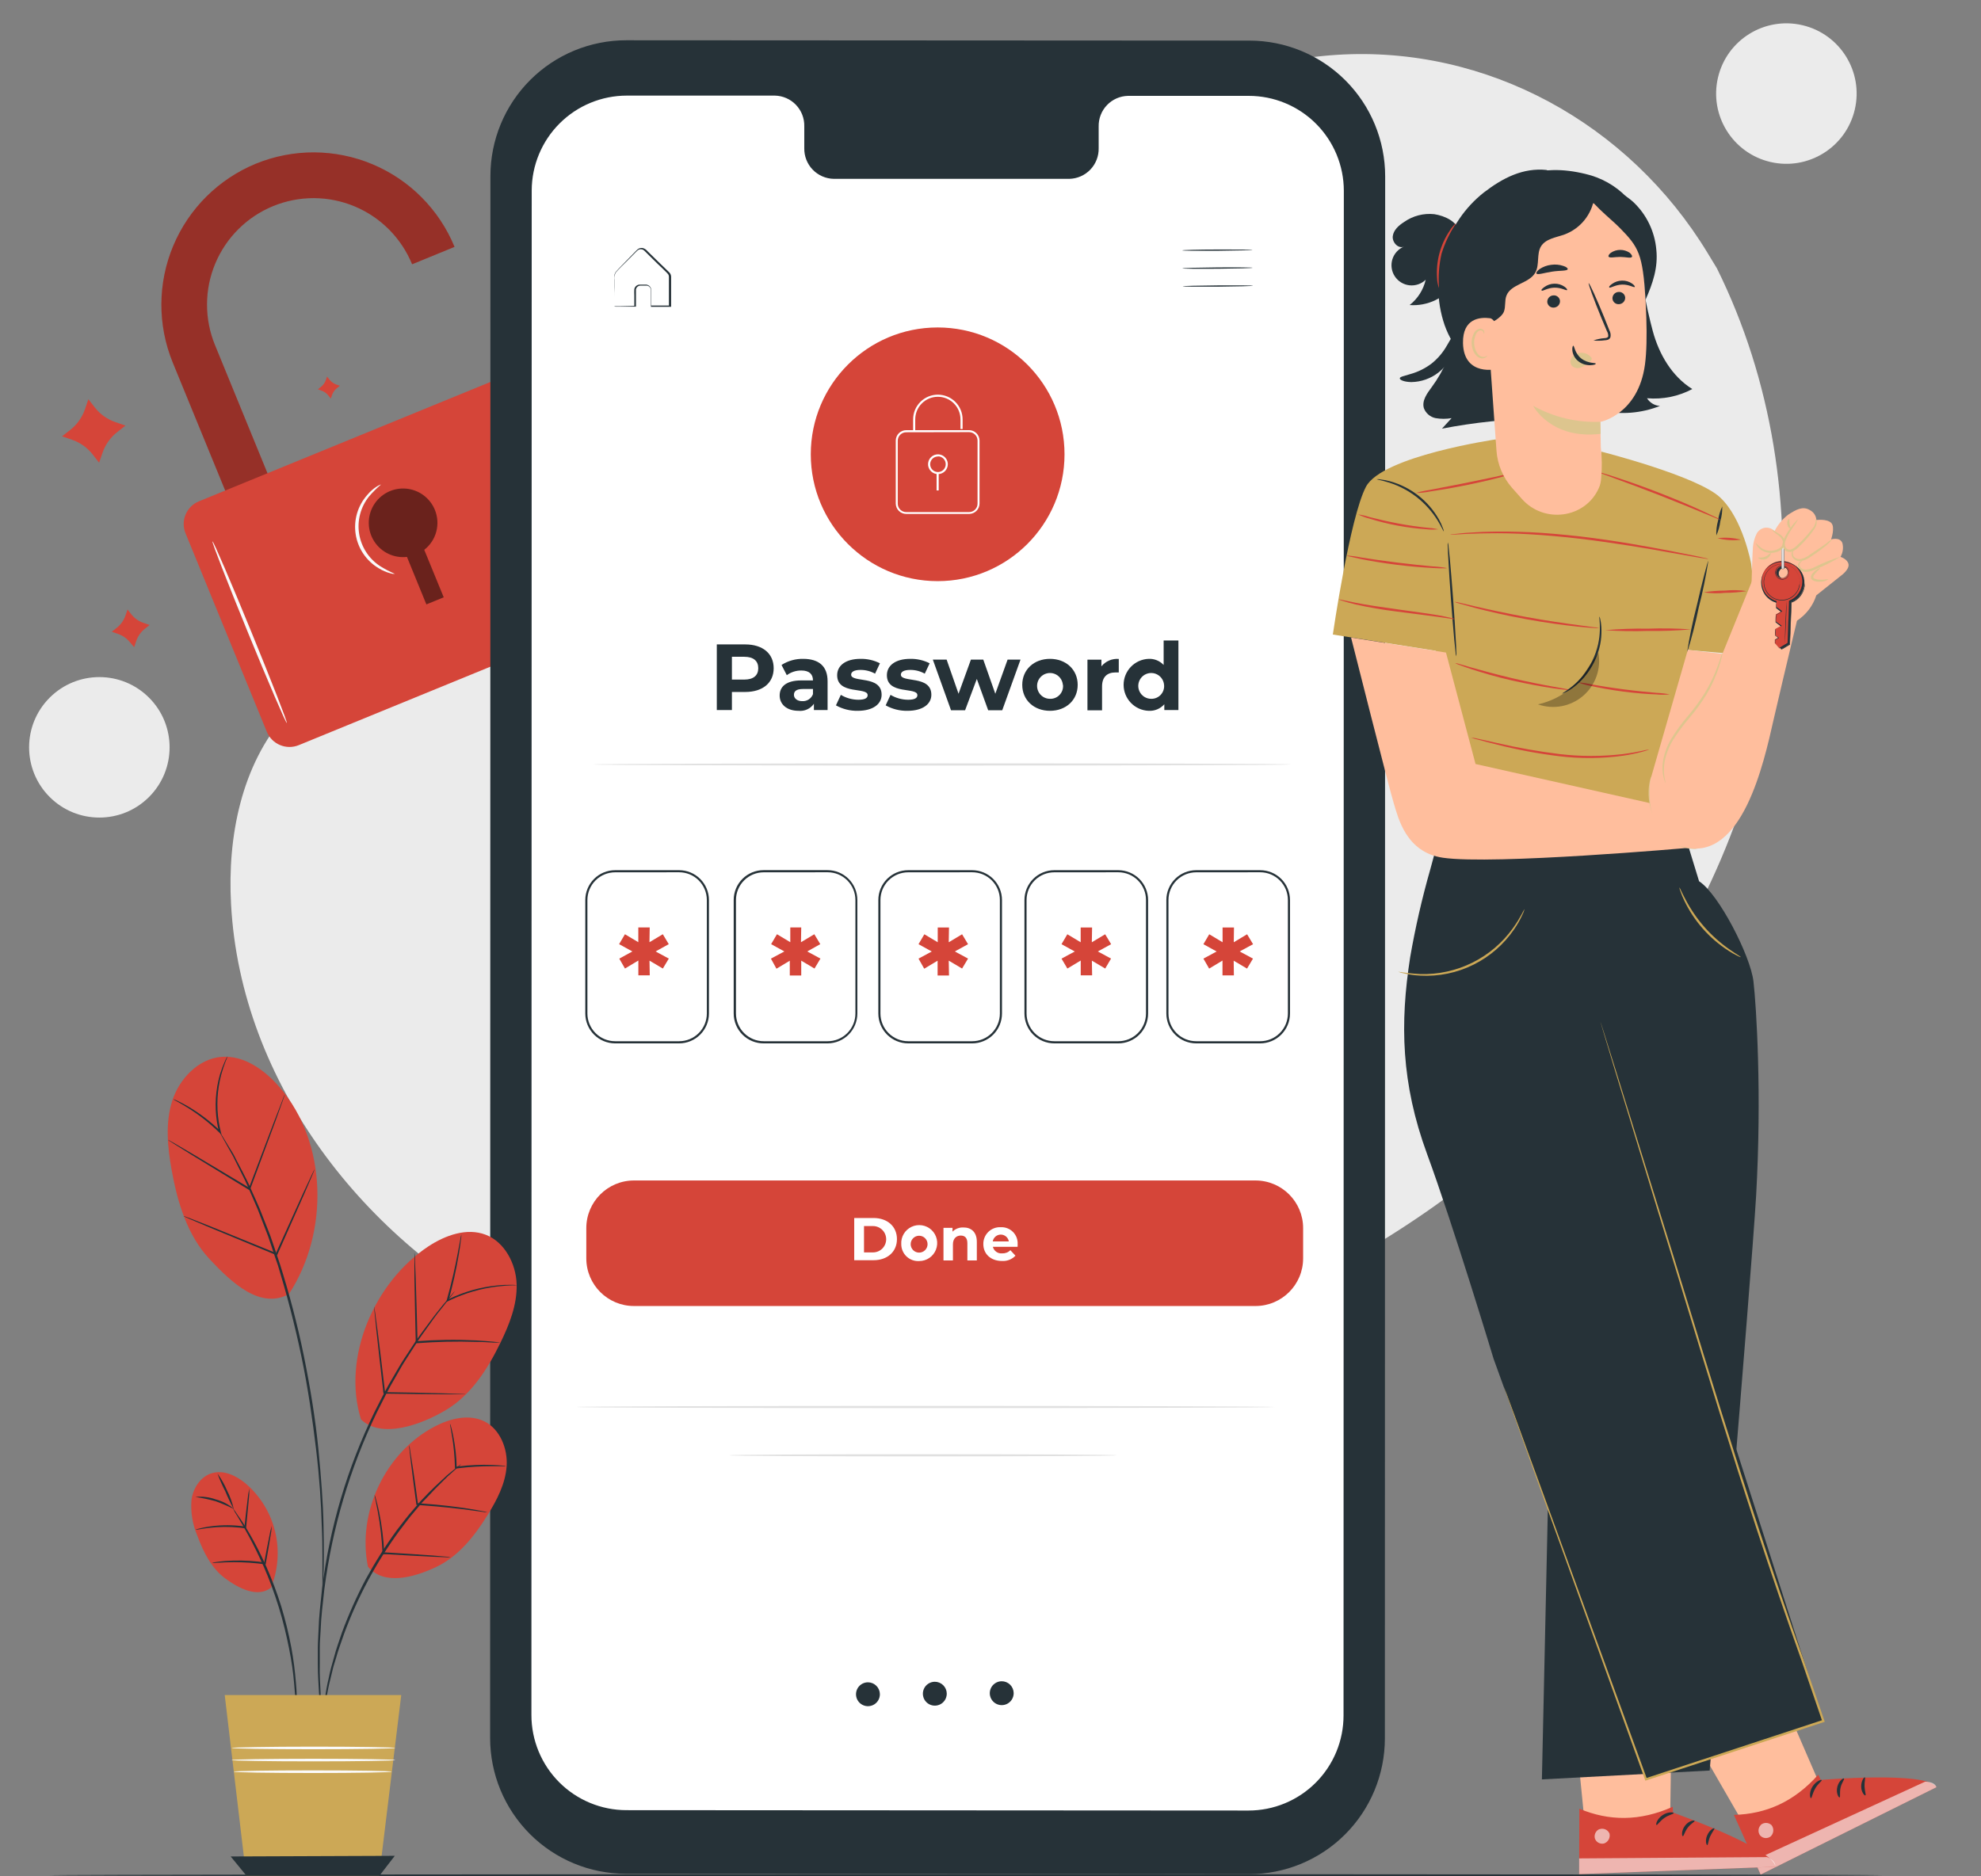 <svg width="247" height="234" viewBox="0 0 247 234" fill="none" xmlns="http://www.w3.org/2000/svg">
<rect x="0" y="0" width="247" height="234" fill="#808080" stroke="none"/>
<path d="M214.072 33.463L212.909 31.547C203.107 15.392 185.389 5.659 166.701 6.838C164.298 6.99 161.908 7.319 159.553 7.822C142.566 11.46 127.784 24.304 121.652 40.754C118.046 50.429 117.041 61.573 110.203 69.254C101.301 79.255 86.193 79.56 72.912 79.15C59.631 78.739 44.487 79.087 35.654 89.12C30.105 95.405 28.342 104.343 28.81 112.761C29.995 135.043 45.524 154.968 65.269 164.874C85.014 174.781 108.265 175.666 129.88 171.312C160.153 165.206 188.942 148.445 206.25 122.562C223.558 96.679 227.922 61.4 214.072 33.463Z" fill="#EBEBEB"/>
<path d="M18.581 99.394C22.002 95.973 22.002 90.427 18.581 87.006C15.161 83.585 9.615 83.585 6.194 87.006C2.773 90.427 2.773 95.973 6.194 99.394C9.615 102.815 15.161 102.815 18.581 99.394Z" fill="#EBEBEB"/>
<path d="M231.262 13.669C232.366 8.959 229.443 4.246 224.733 3.142C220.023 2.038 215.31 4.961 214.206 9.671C213.102 14.381 216.025 19.094 220.735 20.198C225.445 21.302 230.158 18.379 231.262 13.669Z" fill="#EBEBEB"/>
<path d="M31.917 20.409C27.258 22.323 23.547 26.007 21.601 30.653C19.654 35.299 19.629 40.527 21.531 45.192L33.328 73.986L38.592 71.822L26.801 43.023C25.466 39.763 25.481 36.106 26.842 32.858C28.204 29.609 30.8 27.034 34.06 25.699C37.32 24.364 40.976 24.379 44.225 25.741C47.474 27.102 50.049 29.698 51.384 32.958L56.674 30.789C54.761 26.135 51.081 22.429 46.441 20.484C41.8 18.538 36.578 18.511 31.917 20.409Z" fill="#D54539"/>
<g opacity="0.3">
<path d="M31.917 20.409C27.258 22.323 23.547 26.007 21.601 30.653C19.654 35.299 19.629 40.527 21.531 45.192L33.328 73.986L38.592 71.822L26.801 43.023C25.466 39.763 25.481 36.106 26.842 32.858C28.204 29.609 30.8 27.034 34.06 25.699C37.32 24.364 40.976 24.379 44.225 25.741C47.474 27.102 50.049 29.698 51.384 32.958L56.674 30.789C54.761 26.135 51.081 22.429 46.441 20.484C41.8 18.538 36.578 18.511 31.917 20.409Z" fill="black"/>
</g>
<path d="M66.536 45.428L24.803 62.519C23.24 63.159 22.492 64.945 23.132 66.508L33.266 91.255C33.906 92.818 35.692 93.566 37.255 92.926L78.988 75.835C80.551 75.195 81.3 73.409 80.659 71.846L70.525 47.1C69.885 45.536 68.099 44.788 66.536 45.428Z" fill="#D54539"/>
<g opacity="0.5">
<path d="M54.226 63.595C53.927 62.856 53.427 62.215 52.784 61.745C52.14 61.275 51.378 60.994 50.584 60.934C49.789 60.873 48.993 61.036 48.286 61.403C47.579 61.771 46.988 62.328 46.581 63.013C46.174 63.698 45.965 64.483 45.98 65.28C45.995 66.077 46.232 66.854 46.664 67.523C47.097 68.193 47.708 68.728 48.428 69.069C49.148 69.41 49.949 69.543 50.741 69.454L53.163 75.376L55.326 74.491L52.899 68.569C53.632 67.998 54.159 67.203 54.398 66.305C54.638 65.407 54.577 64.455 54.226 63.595Z" fill="black"/>
</g>
<path d="M35.766 90.167C35.655 90.215 33.492 85.177 30.933 78.924C28.375 72.67 26.38 67.564 26.491 67.516C26.601 67.469 28.765 72.507 31.323 78.766C33.881 85.025 35.871 90.125 35.766 90.167Z" fill="#FAFAFA"/>
<path d="M49.241 71.57C49.048 71.583 48.855 71.558 48.672 71.496C48.161 71.36 47.674 71.149 47.225 70.87C46.463 70.42 45.81 69.808 45.313 69.077C44.816 68.346 44.486 67.513 44.349 66.64C44.212 65.766 44.27 64.873 44.518 64.024C44.767 63.175 45.2 62.392 45.788 61.731C46.124 61.32 46.524 60.964 46.972 60.678C47.288 60.484 47.498 60.41 47.498 60.431C46.971 60.882 46.478 61.373 46.025 61.9C45.503 62.545 45.122 63.293 44.908 64.095C44.693 64.896 44.648 65.734 44.777 66.554C44.906 67.374 45.206 68.158 45.656 68.855C46.107 69.552 46.699 70.147 47.393 70.601C47.984 70.97 48.602 71.294 49.241 71.57Z" fill="#FAFAFA"/>
<path d="M15.645 76.76L15.903 76.013L16.392 76.634C16.786 77.123 17.312 77.488 17.909 77.686L18.656 77.944L18.035 78.434C17.548 78.83 17.183 79.356 16.982 79.95L16.729 80.713L16.203 80.097C15.806 79.609 15.278 79.244 14.682 79.044L13.94 78.787L14.555 78.297C15.059 77.9 15.437 77.366 15.645 76.76Z" fill="#D54539"/>
<path d="M40.629 47.392L40.776 46.96L41.061 47.318C41.288 47.613 41.595 47.836 41.945 47.961L42.377 48.108L42.019 48.397C41.73 48.624 41.512 48.929 41.392 49.276L41.245 49.708L40.945 49.329C40.719 49.04 40.414 48.824 40.066 48.708L39.629 48.555L39.992 48.271C40.284 48.045 40.505 47.74 40.629 47.392Z" fill="#D54539"/>
<path d="M10.588 51.05L11.019 49.792L11.846 50.845C12.504 51.678 13.389 52.303 14.393 52.645L15.646 53.077L14.593 53.904C13.761 54.563 13.134 55.447 12.788 56.451L12.356 57.704L11.535 56.651C10.877 55.817 9.992 55.19 8.987 54.846L7.734 54.414L8.787 53.593C9.617 52.934 10.242 52.052 10.588 51.05Z" fill="#D54539"/>
<path d="M155.732 233.728L78.03 233.68C73.542 233.678 69.239 231.893 66.066 228.718C62.894 225.544 61.111 221.239 61.111 216.751L61.148 21.946C61.149 19.722 61.588 17.52 62.439 15.466C63.291 13.412 64.539 11.546 66.112 9.975C67.685 8.403 69.552 7.157 71.607 6.307C73.662 5.457 75.864 5.02 78.088 5.022L155.79 5.064C160.278 5.067 164.581 6.852 167.754 10.026C170.926 13.201 172.709 17.505 172.709 21.993L172.672 216.804C172.671 219.028 172.232 221.229 171.381 223.283C170.529 225.337 169.281 227.203 167.708 228.775C166.135 230.347 164.267 231.593 162.213 232.443C160.158 233.293 157.956 233.729 155.732 233.728Z" fill="#263238"/>
<path d="M155.701 11.955H140.646C140.154 11.965 139.67 12.072 139.22 12.27C138.77 12.467 138.364 12.752 138.024 13.107C137.684 13.462 137.418 13.88 137.24 14.338C137.062 14.796 136.976 15.285 136.987 15.776V18.482C137.008 19.474 136.635 20.433 135.949 21.15C135.263 21.867 134.32 22.282 133.329 22.304H103.966C103.472 22.295 102.985 22.19 102.533 21.993C102.08 21.796 101.671 21.511 101.328 21.156C100.986 20.8 100.717 20.381 100.538 19.921C100.358 19.461 100.271 18.97 100.281 18.477V15.75C100.292 15.258 100.207 14.77 100.029 14.311C99.851 13.853 99.585 13.434 99.245 13.079C98.905 12.723 98.499 12.438 98.049 12.24C97.599 12.042 97.114 11.934 96.623 11.923H78.162C75.022 11.922 72.009 13.165 69.785 15.382C67.561 17.598 66.306 20.606 66.297 23.746L66.26 213.893C66.26 217.036 67.508 220.051 69.73 222.274C71.952 224.497 74.966 225.746 78.109 225.748L155.659 225.795C157.216 225.796 158.758 225.491 160.198 224.895C161.637 224.3 162.945 223.427 164.046 222.326C165.148 221.225 166.021 219.918 166.617 218.479C167.213 217.04 167.519 215.498 167.518 213.94L167.555 23.799C167.553 20.656 166.302 17.644 164.079 15.423C161.857 13.202 158.843 11.955 155.701 11.955Z" fill="white"/>
<path d="M109.709 211.277C109.712 211.571 109.628 211.86 109.467 212.107C109.305 212.354 109.075 212.547 108.804 212.663C108.533 212.778 108.234 212.811 107.944 212.757C107.655 212.702 107.388 212.563 107.177 212.357C106.967 212.151 106.822 211.887 106.761 211.599C106.701 211.31 106.727 211.01 106.837 210.737C106.947 210.464 107.135 210.229 107.378 210.063C107.622 209.896 107.909 209.806 108.203 209.803C108.598 209.8 108.978 209.953 109.26 210.23C109.542 210.506 109.703 210.882 109.709 211.277Z" fill="#263238"/>
<path d="M118.047 211.208C118.05 211.503 117.965 211.792 117.804 212.039C117.643 212.286 117.412 212.479 117.141 212.595C116.869 212.71 116.57 212.743 116.28 212.688C115.99 212.633 115.723 212.493 115.513 212.287C115.303 212.08 115.158 211.816 115.099 211.527C115.039 211.238 115.066 210.938 115.176 210.665C115.287 210.392 115.476 210.157 115.72 209.992C115.964 209.826 116.252 209.737 116.546 209.734C116.941 209.732 117.32 209.885 117.601 210.161C117.882 210.438 118.043 210.814 118.047 211.208Z" fill="#263238"/>
<path d="M126.39 211.145C126.393 211.44 126.308 211.729 126.147 211.976C125.986 212.223 125.755 212.416 125.483 212.532C125.212 212.647 124.913 212.68 124.623 212.625C124.333 212.57 124.066 212.43 123.856 212.224C123.646 212.017 123.501 211.753 123.441 211.464C123.381 211.175 123.408 210.875 123.519 210.602C123.63 210.329 123.819 210.094 124.063 209.929C124.307 209.763 124.594 209.673 124.889 209.671C125.283 209.668 125.663 209.822 125.944 210.098C126.225 210.375 126.385 210.751 126.39 211.145Z" fill="#263238"/>
<path d="M156.163 31.158C156.163 31.2 154.2 31.253 151.784 31.274C149.367 31.295 147.409 31.274 147.409 31.226C147.409 31.179 149.383 31.116 151.784 31.116C154.184 31.116 156.158 31.116 156.163 31.158Z" fill="#263238"/>
<path d="M156.18 33.395C156.18 33.442 154.222 33.495 151.805 33.516C149.389 33.537 147.426 33.516 147.426 33.469C147.426 33.421 149.384 33.369 151.805 33.348C154.227 33.327 156.18 33.348 156.18 33.395Z" fill="#263238"/>
<path d="M156.227 35.632C156.227 35.679 154.263 35.732 151.847 35.753C149.431 35.774 147.473 35.753 147.473 35.706C147.473 35.658 149.431 35.611 151.847 35.59C154.263 35.569 156.195 35.59 156.227 35.632Z" fill="#263238"/>
<path d="M76.556 38.191H76.735H77.261L79.135 38.148L79.088 38.196C79.088 37.785 79.088 37.333 79.088 36.843C79.075 36.583 79.075 36.323 79.088 36.064C79.115 35.915 79.19 35.78 79.301 35.677C79.412 35.575 79.553 35.511 79.704 35.495C80.004 35.495 80.272 35.495 80.598 35.495C80.768 35.521 80.923 35.607 81.034 35.737C81.145 35.868 81.206 36.034 81.204 36.206C81.204 36.838 81.204 37.501 81.204 38.185L81.125 38.106H83.483L83.404 38.185C83.404 37.238 83.404 36.253 83.404 35.248C83.404 35.001 83.404 34.721 83.404 34.5C83.4 34.392 83.367 34.287 83.309 34.195C83.236 34.103 83.155 34.017 83.067 33.937C82.72 33.595 82.378 33.253 82.014 32.921L81.02 31.942C80.862 31.779 80.698 31.621 80.54 31.463C80.383 31.305 80.246 31.137 80.046 31.1C79.956 31.078 79.862 31.076 79.771 31.094C79.68 31.113 79.594 31.15 79.519 31.205C79.377 31.326 79.225 31.495 79.082 31.637L78.235 32.49C77.709 33.016 77.15 33.542 76.745 34.027C76.628 34.306 76.588 34.611 76.629 34.911C76.629 35.206 76.629 35.48 76.629 35.743C76.629 36.269 76.629 36.701 76.629 37.08C76.629 37.459 76.629 37.712 76.629 37.938C76.629 38.164 76.629 38.243 76.629 38.243C76.629 38.243 76.629 38.148 76.629 37.959C76.629 37.769 76.629 37.432 76.629 37.117C76.629 36.801 76.629 36.285 76.603 35.769C76.603 35.501 76.603 35.243 76.603 34.922C76.603 34.769 76.603 34.616 76.603 34.458C76.602 34.286 76.648 34.117 76.735 33.969C77.172 33.442 77.693 32.963 78.23 32.39L79.067 31.532C79.219 31.384 79.346 31.232 79.519 31.079C79.615 31.007 79.726 30.958 79.844 30.935C79.961 30.913 80.083 30.917 80.198 30.947C80.418 31.026 80.611 31.165 80.756 31.347L81.241 31.821L82.241 32.8L83.294 33.816C83.39 33.902 83.479 33.997 83.557 34.1C83.631 34.217 83.672 34.352 83.678 34.49C83.678 34.743 83.678 35.016 83.678 35.243C83.678 36.248 83.678 37.233 83.678 38.18V38.259H83.594H81.235H81.162V38.18C81.162 37.496 81.162 36.838 81.162 36.206C81.164 36.067 81.116 35.932 81.027 35.825C80.939 35.717 80.814 35.645 80.677 35.622C80.404 35.622 80.083 35.622 79.819 35.622C79.693 35.632 79.574 35.682 79.479 35.766C79.384 35.849 79.319 35.961 79.293 36.085C79.293 36.327 79.293 36.611 79.293 36.838C79.293 37.327 79.293 37.78 79.293 38.196V38.243H79.246H77.345H76.74C76.677 38.233 76.615 38.215 76.556 38.191Z" fill="#263238"/>
<path d="M96.465 83.335C96.465 85.161 95.096 86.298 92.906 86.298H91.258V88.551H89.374V80.366H92.917C95.096 80.366 96.465 81.503 96.465 83.335ZM94.543 83.335C94.543 82.434 93.959 81.908 92.801 81.908H91.258V84.751H92.801C93.959 84.751 94.543 84.224 94.543 83.335Z" fill="#263238"/>
<path d="M103.187 84.961V88.551H101.481V87.767C101.27 88.072 100.98 88.314 100.643 88.469C100.306 88.624 99.934 88.685 99.565 88.646C98.091 88.646 97.212 87.83 97.212 86.741C97.212 85.651 97.996 84.856 99.912 84.856H101.365C101.365 84.072 100.897 83.619 99.912 83.619C99.261 83.613 98.626 83.818 98.102 84.203L97.444 82.929C98.253 82.41 99.199 82.145 100.16 82.166C102.076 82.177 103.187 83.056 103.187 84.961ZM101.365 86.567V85.925H100.112C99.26 85.925 98.991 86.235 98.991 86.656C98.991 87.078 99.375 87.441 100.018 87.441C100.306 87.46 100.594 87.385 100.837 87.228C101.079 87.07 101.265 86.838 101.365 86.567Z" fill="#263238"/>
<path d="M104.229 87.967L104.839 86.656C105.499 87.053 106.254 87.264 107.024 87.267C107.866 87.267 108.182 87.046 108.182 86.693C108.182 85.64 104.381 86.693 104.381 84.203C104.381 83.008 105.434 82.166 107.292 82.166C108.132 82.15 108.964 82.339 109.714 82.719L109.108 84.014C108.553 83.704 107.928 83.542 107.292 83.545C106.476 83.545 106.124 83.803 106.124 84.135C106.124 85.188 109.924 84.166 109.924 86.646C109.924 87.814 108.835 88.646 106.955 88.646C106.002 88.666 105.061 88.431 104.229 87.967Z" fill="#263238"/>
<path d="M110.43 87.967L111.035 86.656C111.697 87.052 112.453 87.263 113.225 87.267C114.067 87.267 114.383 87.046 114.383 86.693C114.383 85.64 110.582 86.693 110.582 84.203C110.582 83.008 111.635 82.166 113.493 82.166C114.333 82.15 115.165 82.34 115.915 82.719L115.304 84.014C114.752 83.702 114.128 83.541 113.493 83.545C112.672 83.545 112.325 83.803 112.325 84.135C112.325 85.188 116.125 84.166 116.125 86.646C116.125 87.814 115.036 88.646 113.156 88.646C112.203 88.666 111.262 88.432 110.43 87.967Z" fill="#263238"/>
<path d="M127.243 82.261L124.964 88.578H123.211L121.795 84.672L120.331 88.578H118.578L116.31 82.261H118.031L119.515 86.519L121.058 82.261H122.6L124.1 86.519L125.632 82.261H127.243Z" fill="#263238"/>
<path d="M127.459 85.409C127.459 83.514 128.917 82.166 130.917 82.166C132.918 82.166 134.371 83.514 134.371 85.409C134.371 87.304 132.918 88.646 130.917 88.646C128.917 88.646 127.459 87.304 127.459 85.409ZM132.523 85.409C132.497 85.097 132.382 84.799 132.189 84.552C131.997 84.305 131.738 84.119 131.442 84.017C131.146 83.915 130.826 83.902 130.523 83.979C130.22 84.055 129.945 84.219 129.733 84.449C129.521 84.679 129.38 84.966 129.329 85.275C129.277 85.583 129.317 85.9 129.442 86.187C129.568 86.474 129.774 86.718 130.036 86.889C130.298 87.06 130.604 87.151 130.917 87.151C131.143 87.158 131.367 87.117 131.575 87.031C131.783 86.944 131.971 86.814 132.124 86.649C132.278 86.484 132.394 86.287 132.466 86.074C132.537 85.86 132.562 85.633 132.539 85.409H132.523Z" fill="#263238"/>
<path d="M139.494 82.177V83.861C139.341 83.861 139.225 83.861 139.083 83.861C138.078 83.861 137.409 84.388 137.409 85.614V88.583H135.588V82.266H137.33V83.098C137.589 82.78 137.921 82.531 138.298 82.37C138.675 82.21 139.086 82.143 139.494 82.177Z" fill="#263238"/>
<path d="M146.93 79.876V88.551H145.172V87.83C144.928 88.106 144.625 88.323 144.285 88.465C143.944 88.606 143.576 88.668 143.209 88.646C142.372 88.612 141.581 88.256 141.001 87.652C140.421 87.048 140.097 86.243 140.097 85.406C140.097 84.569 140.421 83.764 141.001 83.16C141.581 82.556 142.372 82.2 143.209 82.166C143.559 82.149 143.908 82.208 144.233 82.34C144.557 82.472 144.849 82.673 145.088 82.929V79.876H146.93ZM145.141 85.409C145.115 85.096 144.998 84.797 144.805 84.549C144.612 84.302 144.35 84.116 144.053 84.015C143.755 83.914 143.435 83.903 143.131 83.981C142.827 84.06 142.553 84.226 142.342 84.459C142.131 84.692 141.992 84.981 141.944 85.291C141.895 85.602 141.938 85.919 142.068 86.205C142.198 86.491 142.408 86.733 142.673 86.901C142.939 87.069 143.247 87.156 143.561 87.151C143.783 87.152 144.003 87.107 144.206 87.017C144.409 86.928 144.591 86.797 144.74 86.632C144.889 86.468 145.002 86.274 145.071 86.063C145.14 85.853 145.164 85.629 145.141 85.409Z" fill="#263238"/>
<path d="M160.964 95.337C160.964 95.41 141.487 95.474 117.436 95.474C93.385 95.474 73.897 95.41 73.897 95.337C73.897 95.263 93.374 95.2 117.436 95.2C141.498 95.2 160.964 95.247 160.964 95.337Z" fill="#E0E0E0"/>
<path d="M158.938 175.471C158.938 175.55 139.461 175.608 115.405 175.608C91.348 175.608 71.871 175.55 71.871 175.471C71.871 175.392 91.348 175.334 115.405 175.334C139.461 175.334 158.938 175.397 158.938 175.471Z" fill="#E0E0E0"/>
<path d="M139.246 181.493C139.246 181.567 128.418 181.63 115.063 181.63C101.708 181.63 90.88 181.567 90.88 181.493C90.88 181.419 101.703 181.356 115.063 181.356C128.423 181.356 139.246 181.414 139.246 181.493Z" fill="#E0E0E0"/>
<path d="M81.742 118.656L83.389 119.546L82.647 120.788L80.984 119.804L81.015 121.636H79.594V119.788L77.925 120.788L77.214 119.551L78.846 118.656L77.193 117.746L77.92 116.509L79.588 117.503V115.661H81.01L80.978 117.503L82.642 116.509L83.384 117.746L81.742 118.656Z" fill="#D54539"/>
<path d="M100.649 118.656L102.297 119.546L101.555 120.788L99.902 119.804V121.657H98.475V119.809L96.812 120.809L96.122 119.551L97.796 118.656L96.148 117.746L96.875 116.509L98.538 117.503V115.661H99.902L99.87 117.503L101.533 116.509L102.276 117.746L100.649 118.656Z" fill="#D54539"/>
<path d="M119.052 118.656L120.7 119.546L119.958 120.788L118.294 119.804L118.326 121.657H116.905V119.809L115.236 120.809L114.525 119.551L116.178 118.662L114.525 117.751L115.252 116.514L116.921 117.509V115.666H118.326L118.294 117.509L119.958 116.514L120.7 117.751L119.052 118.656Z" fill="#D54539"/>
<path d="M136.882 118.656L138.529 119.546L137.803 120.788L136.139 119.804L136.171 121.636H134.75V119.788L133.086 120.788L132.354 119.551L134.007 118.662L132.354 117.751L133.081 116.514L134.744 117.509V115.666H136.166L136.134 117.509L137.797 116.514L138.54 117.751L136.882 118.656Z" fill="#D54539"/>
<path d="M154.569 118.656L156.227 119.551L155.485 120.794L153.821 119.809L153.847 121.641H152.426V119.793L150.763 120.794L150.047 119.551L151.695 118.662L150.047 117.751L150.773 116.514L152.437 117.509V115.666H153.858L153.832 117.509L155.495 116.514L156.237 117.751L154.569 118.656Z" fill="#D54539"/>
<path d="M84.673 130.121H76.698C75.712 130.12 74.766 129.727 74.068 129.03C73.371 128.332 72.978 127.386 72.977 126.4V112.24C72.978 111.253 73.371 110.308 74.069 109.611C74.766 108.915 75.712 108.523 76.698 108.523H84.673C85.659 108.523 86.605 108.915 87.303 109.611C88.001 110.308 88.394 111.253 88.395 112.24V126.394C88.395 127.382 88.003 128.329 87.305 129.028C86.607 129.727 85.661 130.12 84.673 130.121ZM76.698 108.786C75.782 108.786 74.903 109.15 74.255 109.797C73.606 110.445 73.241 111.323 73.24 112.24V126.394C73.241 127.311 73.606 128.19 74.254 128.838C74.903 129.487 75.781 129.852 76.698 129.853H84.673C85.591 129.853 86.47 129.489 87.119 128.84C87.767 128.191 88.132 127.312 88.132 126.394V112.234C88.13 111.318 87.765 110.44 87.117 109.792C86.468 109.145 85.59 108.781 84.673 108.781L76.698 108.786Z" fill="#263238"/>
<path d="M103.197 130.121H95.222C94.731 130.123 94.245 130.029 93.791 129.842C93.337 129.656 92.924 129.382 92.577 129.035C92.229 128.689 91.953 128.278 91.765 127.824C91.576 127.371 91.48 126.885 91.48 126.394V112.234C91.481 111.248 91.874 110.303 92.571 109.606C93.269 108.909 94.215 108.518 95.201 108.518H103.176C104.162 108.518 105.108 108.909 105.806 109.606C106.504 110.303 106.896 111.248 106.898 112.234V126.394C106.898 127.378 106.509 128.322 105.816 129.021C105.122 129.719 104.181 130.114 103.197 130.121ZM95.222 108.786C94.306 108.786 93.427 109.15 92.779 109.797C92.13 110.445 91.765 111.323 91.764 112.239V126.394C91.765 127.311 92.13 128.19 92.778 128.838C93.427 129.487 94.305 129.852 95.222 129.853H103.197C104.114 129.853 104.994 129.489 105.643 128.84C106.291 128.191 106.656 127.312 106.656 126.394V112.234C106.654 111.318 106.289 110.44 105.641 109.792C104.992 109.145 104.114 108.781 103.197 108.781L95.222 108.786Z" fill="#263238"/>
<path d="M121.216 130.121H113.235C112.249 130.12 111.303 129.727 110.605 129.03C109.908 128.332 109.515 127.386 109.514 126.4V112.24C109.515 111.253 109.908 110.308 110.606 109.611C111.303 108.915 112.249 108.523 113.235 108.523H121.216C122.201 108.525 123.145 108.917 123.842 109.613C124.539 110.31 124.931 111.254 124.932 112.24V126.394C124.933 126.883 124.837 127.367 124.651 127.819C124.464 128.271 124.191 128.682 123.846 129.028C123.501 129.374 123.091 129.648 122.639 129.836C122.188 130.024 121.704 130.121 121.216 130.121ZM113.235 108.786C112.319 108.786 111.44 109.15 110.792 109.797C110.143 110.445 109.778 111.323 109.777 112.24V126.394C109.778 127.311 110.143 128.19 110.791 128.838C111.44 129.487 112.319 129.852 113.235 129.853H121.216C122.132 129.852 123.01 129.487 123.658 128.838C124.305 128.19 124.669 127.311 124.669 126.394V112.234C124.669 111.318 124.305 110.44 123.657 109.792C123.01 109.145 122.131 108.781 121.216 108.781L113.235 108.786Z" fill="#263238"/>
<path d="M139.434 130.121H131.454C130.467 130.12 129.522 129.727 128.824 129.03C128.126 128.332 127.734 127.386 127.732 126.4V112.24C127.734 111.253 128.127 110.308 128.824 109.611C129.522 108.915 130.468 108.523 131.454 108.523H139.434C140.42 108.525 141.364 108.917 142.061 109.613C142.757 110.31 143.149 111.254 143.151 112.24V126.394C143.151 126.883 143.056 127.367 142.869 127.819C142.683 128.271 142.41 128.682 142.064 129.028C141.719 129.374 141.309 129.648 140.858 129.836C140.407 130.024 139.923 130.121 139.434 130.121ZM131.454 108.786C130.538 108.786 129.659 109.15 129.01 109.797C128.362 110.445 127.997 111.323 127.996 112.24V126.394C127.997 127.311 128.362 128.19 129.01 128.838C129.658 129.487 130.537 129.852 131.454 129.853H139.434C140.351 129.852 141.229 129.487 141.876 128.838C142.524 128.19 142.888 127.311 142.888 126.394V112.234C142.888 111.318 142.524 110.44 141.876 109.792C141.229 109.145 140.35 108.781 139.434 108.781L131.454 108.786Z" fill="#263238"/>
<path d="M157.122 130.121H149.147C148.161 130.12 147.215 129.727 146.517 129.03C145.82 128.332 145.427 127.386 145.426 126.4V112.24C145.427 111.253 145.82 110.308 146.518 109.611C147.215 108.915 148.161 108.523 149.147 108.523H157.122C158.109 108.523 159.054 108.915 159.752 109.611C160.45 110.308 160.843 111.253 160.844 112.24V126.394C160.844 127.382 160.452 128.329 159.754 129.028C159.057 129.727 158.11 130.12 157.122 130.121ZM149.147 108.786C148.231 108.786 147.352 109.15 146.704 109.797C146.055 110.445 145.69 111.323 145.689 112.24V126.394C145.689 127.312 146.053 128.191 146.702 128.84C147.351 129.489 148.23 129.853 149.147 129.853H157.122C158.039 129.852 158.918 129.487 159.566 128.838C160.215 128.19 160.579 127.311 160.581 126.394V112.234C160.579 111.318 160.215 110.44 159.566 109.792C158.918 109.145 158.039 108.781 157.122 108.781L149.147 108.786Z" fill="#263238"/>
<path d="M156.537 147.219H79.046C75.763 147.219 73.103 149.88 73.103 153.162V156.931C73.103 160.213 75.763 162.874 79.046 162.874H156.537C159.82 162.874 162.48 160.213 162.48 156.931V153.162C162.48 149.88 159.82 147.219 156.537 147.219Z" fill="#D54539"/>
<path d="M106.508 151.899H108.913C110.645 151.899 111.835 152.951 111.835 154.531C111.835 156.11 110.645 157.163 108.913 157.163H106.508V151.899ZM108.85 156.189C109.286 156.189 109.704 156.016 110.012 155.708C110.32 155.4 110.493 154.982 110.493 154.546C110.493 154.111 110.32 153.693 110.012 153.385C109.704 153.077 109.286 152.904 108.85 152.904H107.729V156.189H108.85Z" fill="white"/>
<path d="M112.373 155.162C112.346 154.714 112.454 154.268 112.683 153.881C112.912 153.495 113.252 153.187 113.659 152.996C114.065 152.805 114.52 152.74 114.963 152.811C115.407 152.881 115.819 153.083 116.147 153.391C116.474 153.698 116.702 154.097 116.8 154.535C116.898 154.974 116.862 155.431 116.697 155.849C116.532 156.267 116.246 156.625 115.875 156.878C115.504 157.131 115.065 157.267 114.616 157.268C114.328 157.287 114.039 157.246 113.768 157.149C113.496 157.051 113.248 156.899 113.038 156.702C112.827 156.504 112.66 156.266 112.546 156.001C112.431 155.736 112.373 155.451 112.373 155.162ZM115.653 155.162C115.653 154.883 115.542 154.615 115.344 154.418C115.147 154.22 114.879 154.11 114.6 154.11C114.321 154.11 114.053 154.22 113.856 154.418C113.658 154.615 113.547 154.883 113.547 155.162C113.547 155.442 113.658 155.709 113.856 155.907C114.053 156.104 114.321 156.215 114.6 156.215C114.879 156.215 115.147 156.104 115.344 155.907C115.542 155.709 115.653 155.442 115.653 155.162Z" fill="white"/>
<path d="M121.795 154.867V157.194H120.616V155.046C120.616 154.388 120.311 154.088 119.79 154.088C119.269 154.088 118.816 154.436 118.816 155.183V157.194H117.637V153.125H118.763V153.604C118.939 153.427 119.149 153.289 119.381 153.198C119.613 153.108 119.862 153.067 120.111 153.078C121.069 153.067 121.795 153.625 121.795 154.867Z" fill="white"/>
<path d="M126.875 155.494H123.796C123.86 155.747 124.012 155.968 124.226 156.118C124.439 156.267 124.699 156.336 124.959 156.31C125.147 156.318 125.335 156.287 125.511 156.219C125.687 156.152 125.846 156.048 125.98 155.915L126.612 156.599C126.397 156.825 126.135 157.001 125.845 157.115C125.555 157.228 125.244 157.277 124.933 157.257C123.522 157.257 122.606 156.373 122.606 155.152C122.6 154.868 122.653 154.586 122.762 154.324C122.87 154.061 123.031 153.824 123.235 153.626C123.439 153.429 123.681 153.275 123.947 153.175C124.213 153.076 124.496 153.032 124.78 153.046C125.06 153.033 125.34 153.078 125.601 153.179C125.863 153.28 126.101 153.434 126.299 153.633C126.497 153.831 126.652 154.069 126.753 154.33C126.854 154.592 126.899 154.872 126.885 155.152C126.896 155.268 126.88 155.394 126.875 155.494ZM123.78 154.82H125.785C125.747 154.582 125.624 154.366 125.441 154.209C125.257 154.053 125.024 153.967 124.783 153.967C124.541 153.967 124.308 154.053 124.124 154.209C123.941 154.366 123.818 154.582 123.78 154.82Z" fill="white"/>
<path d="M116.91 72.475C125.646 72.475 132.729 65.393 132.729 56.657C132.729 47.92 125.646 40.838 116.91 40.838C108.174 40.838 101.092 47.92 101.092 56.657C101.092 65.393 108.174 72.475 116.91 72.475Z" fill="#D54539"/>
<path d="M114.115 53.777H113.852V52.303C113.852 51.485 114.177 50.701 114.755 50.122C115.334 49.544 116.118 49.219 116.936 49.219C117.754 49.219 118.539 49.544 119.118 50.122C119.696 50.701 120.021 51.485 120.021 52.303V53.504H119.758V52.303C119.758 51.555 119.461 50.837 118.931 50.308C118.402 49.779 117.685 49.482 116.936 49.482C116.188 49.482 115.47 49.779 114.941 50.308C114.412 50.837 114.115 51.555 114.115 52.303V53.777Z" fill="white"/>
<path d="M120.832 64.095H112.989C112.644 64.093 112.314 63.956 112.071 63.712C111.827 63.469 111.69 63.139 111.688 62.794V54.946C111.69 54.601 111.827 54.272 112.071 54.028C112.314 53.784 112.644 53.647 112.989 53.646H120.832C121.176 53.647 121.506 53.784 121.75 54.028C121.993 54.272 122.131 54.601 122.132 54.946V62.794C122.131 63.139 121.993 63.469 121.75 63.712C121.506 63.956 121.176 64.093 120.832 64.095ZM112.989 53.909C112.709 53.909 112.442 54.02 112.244 54.217C112.047 54.415 111.936 54.682 111.936 54.962V62.81C111.936 63.09 112.047 63.357 112.244 63.555C112.442 63.752 112.709 63.863 112.989 63.863H120.832C121.111 63.863 121.379 63.752 121.577 63.555C121.774 63.357 121.885 63.09 121.885 62.81V54.946C121.885 54.667 121.774 54.399 121.577 54.201C121.379 54.004 121.111 53.893 120.832 53.893L112.989 53.909Z" fill="white"/>
<path d="M116.947 59.126C116.703 59.126 116.465 59.053 116.262 58.918C116.06 58.782 115.902 58.59 115.809 58.365C115.715 58.14 115.691 57.892 115.739 57.653C115.786 57.414 115.903 57.195 116.076 57.023C116.248 56.85 116.467 56.733 116.706 56.686C116.945 56.638 117.193 56.663 117.418 56.756C117.643 56.849 117.835 57.007 117.971 57.209C118.106 57.412 118.178 57.65 118.178 57.894C118.178 58.22 118.049 58.534 117.818 58.765C117.587 58.996 117.273 59.126 116.947 59.126ZM116.947 56.93C116.755 56.93 116.567 56.987 116.408 57.094C116.249 57.201 116.124 57.352 116.051 57.529C115.978 57.707 115.959 57.902 115.997 58.09C116.035 58.278 116.128 58.45 116.264 58.586C116.4 58.721 116.573 58.813 116.761 58.85C116.949 58.886 117.144 58.866 117.321 58.792C117.498 58.718 117.649 58.593 117.755 58.433C117.86 58.273 117.916 58.086 117.915 57.894C117.917 57.765 117.894 57.638 117.846 57.518C117.798 57.399 117.727 57.29 117.637 57.199C117.547 57.107 117.44 57.034 117.321 56.984C117.202 56.935 117.075 56.909 116.947 56.909V56.93Z" fill="white"/>
<path d="M117.042 58.941H116.778V61.163H117.042V58.941Z" fill="white"/>
<path d="M226.925 222.605L216.991 199.691L205.595 207.008L217.681 227.953L223.74 225.237L226.925 222.605Z" fill="#FFBE9D"/>
<path d="M226.704 221.326L227.03 221.979C227.03 221.979 240.269 220.847 241.443 222.879L219.524 233.78L216.191 226.337C220.203 226.232 223.698 224.705 226.704 221.326Z" fill="#D54539"/>
<g opacity="0.6">
<path d="M219.571 227.574C219.392 227.743 219.282 227.971 219.261 228.216C219.241 228.461 219.312 228.705 219.46 228.901C219.622 229.086 219.849 229.202 220.094 229.225C220.339 229.247 220.584 229.174 220.777 229.022C220.965 228.843 221.081 228.6 221.102 228.34C221.122 228.081 221.046 227.823 220.887 227.616C220.701 227.438 220.453 227.338 220.195 227.338C219.937 227.338 219.689 227.438 219.503 227.616" fill="white"/>
</g>
<g opacity="0.6">
<path d="M219.524 233.78L218.724 231.991L240.022 222.2C240.022 222.2 241.212 222.142 241.443 222.884L219.524 233.78Z" fill="white"/>
</g>
<path d="M227.141 222C227.188 222.11 226.677 222.421 226.325 223.052C225.972 223.684 225.909 224.247 225.798 224.253C225.688 224.258 225.53 223.563 225.972 222.837C226.414 222.11 227.114 221.889 227.141 222Z" fill="#263238"/>
<path d="M229.921 221.805C230 221.9 229.626 222.331 229.489 222.942C229.353 223.553 229.489 224.111 229.374 224.158C229.258 224.205 228.895 223.631 229.084 222.847C229.274 222.063 229.858 221.705 229.921 221.805Z" fill="#263238"/>
<path d="M232.589 223.905C232.499 223.979 232.062 223.516 232.062 222.794C232.062 222.073 232.431 221.589 232.52 221.657C232.61 221.726 232.457 222.184 232.478 222.784C232.499 223.384 232.689 223.842 232.589 223.905Z" fill="#263238"/>
<path d="M208.244 226.585L208.623 201.607L195.226 203.586L197.615 227.653L204.259 227.669L208.244 226.585Z" fill="#FFBE9D"/>
<path d="M208.564 225.326L208.601 226.053C208.601 226.053 221.129 230.475 221.361 232.807L196.894 233.723L196.92 225.569C200.62 227.116 204.437 227.164 208.564 225.326Z" fill="#D54539"/>
<g opacity="0.6">
<path d="M199.494 228.08C199.262 228.161 199.068 228.325 198.948 228.541C198.829 228.756 198.793 229.008 198.847 229.248C198.919 229.484 199.079 229.683 199.293 229.804C199.507 229.926 199.76 229.96 199.999 229.901C200.247 229.815 200.453 229.641 200.579 229.411C200.705 229.181 200.74 228.913 200.679 228.659C200.575 228.423 200.385 228.237 200.148 228.139C199.91 228.041 199.644 228.038 199.405 228.132" fill="white"/>
</g>
<g opacity="0.6">
<path d="M196.894 233.723V231.764L220.339 231.601C220.339 231.601 221.45 232.033 221.355 232.807L196.894 233.723Z" fill="white"/>
</g>
<path d="M208.685 226.116C208.685 226.237 208.09 226.316 207.517 226.721C206.943 227.127 206.653 227.637 206.537 227.595C206.422 227.553 206.58 226.858 207.28 226.379C207.98 225.9 208.706 226.006 208.685 226.116Z" fill="#263238"/>
<path d="M211.291 227.085C211.322 227.195 210.817 227.422 210.427 227.943C210.038 228.464 209.943 228.996 209.822 228.996C209.701 228.996 209.606 228.322 210.096 227.68C210.585 227.037 211.285 226.969 211.291 227.085Z" fill="#263238"/>
<path d="M212.866 230.096C212.76 230.122 212.571 229.532 212.866 228.869C213.16 228.206 213.697 227.922 213.755 228.016C213.813 228.111 213.476 228.48 213.229 229.027C212.981 229.575 212.987 230.096 212.866 230.096Z" fill="#263238"/>
<path d="M198.605 124.757L198.105 105.091L178.965 106.096L178.333 108.423C177.304 112.026 176.467 115.681 175.827 119.372C174.543 127.61 174.695 135.106 177.933 143.913C181.17 152.72 186.229 169.465 186.229 169.465L205.216 221.91L227.325 214.641L198.605 124.757Z" fill="#263238"/>
<path d="M210.18 104.454L211.849 109.902C214.302 111.481 218.266 119.22 218.629 122.389C218.992 125.557 219.682 136.407 218.961 149.124C218.345 159.584 213.17 220.805 213.17 220.805L192.251 221.91L194.43 122.915L195.351 105.238L210.18 104.454Z" fill="#263238"/>
<path d="M174.332 121.183C174.565 121.282 174.809 121.354 175.058 121.399C175.728 121.548 176.41 121.64 177.096 121.673C179.38 121.796 181.657 121.328 183.707 120.313C185.757 119.299 187.51 117.773 188.798 115.882C189.189 115.317 189.529 114.718 189.814 114.092C189.931 113.869 190.021 113.632 190.082 113.387C190.029 113.361 189.635 114.371 188.629 115.766C187.321 117.587 185.587 119.06 183.578 120.055C181.569 121.051 179.347 121.54 177.106 121.478C176.177 121.427 175.251 121.328 174.332 121.183Z" fill="#CCA856"/>
<path d="M209.391 110.666C209.405 110.824 209.446 110.979 209.512 111.123C209.648 111.527 209.809 111.92 209.996 112.303C211.217 114.863 213.128 117.032 215.513 118.567C215.87 118.798 216.241 119.008 216.623 119.193C216.759 119.274 216.907 119.335 217.06 119.372C217.087 119.325 216.502 119.009 215.628 118.393C213.344 116.799 211.476 114.679 210.18 112.213C209.67 111.271 209.427 110.65 209.391 110.666Z" fill="#CCA856"/>
<path d="M199.531 127.384C199.531 127.384 199.584 127.516 199.674 127.789L200.058 128.995C200.395 130.048 200.884 131.627 201.511 133.632C202.764 137.675 204.574 143.508 206.812 150.714C211.349 165.117 217.113 185.178 224.841 206.892C225.725 209.492 226.603 212.059 227.473 214.593L227.515 214.73L227.383 214.772L205.274 222.031L205.153 222.073L205.111 221.952L192.399 186.683L188.782 176.582C188.366 175.413 188.051 174.508 187.83 173.892C187.724 173.59 187.645 173.358 187.593 173.197L187.514 172.96C187.514 172.96 187.551 173.034 187.608 173.192C187.666 173.35 187.756 173.581 187.872 173.876L188.861 176.55C189.719 178.903 190.967 182.34 192.546 186.631L205.348 221.847L205.19 221.768L227.299 214.493L227.21 214.667C226.346 212.133 225.469 209.566 224.578 206.966C216.85 185.246 211.118 165.18 206.627 150.762C204.427 143.539 202.648 137.696 201.411 133.654C200.805 131.632 200.332 130.069 200.01 128.995C199.853 128.468 199.731 128.063 199.653 127.784C199.574 127.505 199.531 127.384 199.531 127.384Z" fill="#CCA856"/>
<path d="M218.34 70.306C218.34 70.306 217.339 64.711 214.47 62.031C211.602 59.352 199.647 56.32 199.647 56.32C199.647 56.32 199.789 60.473 197.115 61.584C194.283 62.768 191.451 62.368 189.219 60.005C187.874 58.536 186.936 56.741 186.497 54.798C186.497 54.798 172.327 56.867 170.311 60.71C168.294 64.553 166.184 79.134 166.184 79.134L179.023 81.161L178.607 106.102L212.349 104.328L210.443 81.055L219.698 81.882L218.34 70.306Z" fill="#CCA856"/>
<path d="M181.581 81.861C181.601 81.675 181.601 81.488 181.581 81.303C181.581 80.94 181.549 80.418 181.512 79.771C181.444 78.487 181.333 76.707 181.186 74.744C181.038 72.78 180.896 71.001 180.775 69.717C180.712 69.075 180.659 68.553 180.617 68.195C180.609 68.007 180.575 67.822 180.517 67.643C180.49 67.828 180.49 68.016 180.517 68.201C180.517 68.564 180.549 69.085 180.586 69.727C180.654 71.017 180.765 72.796 180.912 74.76C181.06 76.723 181.202 78.502 181.323 79.787C181.381 80.429 181.439 80.95 181.481 81.308C181.486 81.496 181.519 81.683 181.581 81.861Z" fill="#263238"/>
<path d="M213.001 69.948C212.923 69.948 212.265 72.491 211.528 75.67C211.035 77.579 210.638 79.512 210.338 81.461C210.925 79.579 211.417 77.67 211.812 75.739C212.305 73.83 212.702 71.897 213.001 69.948Z" fill="#263238"/>
<path d="M171.669 59.763C171.669 59.815 172.28 59.894 173.248 60.199C174.477 60.599 175.628 61.208 176.649 62C177.663 62.801 178.534 63.769 179.223 64.863C179.749 65.711 179.97 66.29 180.023 66.269C180.005 66.123 179.964 65.981 179.902 65.848C179.765 65.471 179.598 65.107 179.402 64.758C178.077 62.434 175.885 60.731 173.306 60.02C172.922 59.911 172.529 59.835 172.132 59.794C171.981 59.755 171.824 59.744 171.669 59.763Z" fill="#263238"/>
<path d="M214.739 63.158C214.471 63.721 214.293 64.323 214.213 64.942C214.045 65.539 213.972 66.159 213.997 66.779C214.254 66.216 214.423 65.615 214.497 65C214.674 64.403 214.756 63.781 214.739 63.158Z" fill="#263238"/>
<path d="M168.458 79.508C168.458 79.508 173.28 98.621 173.801 100.253C174.322 101.885 175.259 106.296 179.913 106.97C186.198 107.886 210.57 105.733 210.57 105.733L205.659 100.143L183.976 95.279L180.292 81.382L168.458 79.508Z" fill="#FFBE9D"/>
<path d="M205.891 96.863C205.808 97.004 205.754 97.16 205.733 97.321C205.626 97.747 205.566 98.183 205.554 98.621C205.501 100.085 205.882 101.532 206.649 102.78C207.059 103.469 207.564 104.096 208.149 104.644C208.635 105.091 209.208 105.431 209.833 105.644C210.254 105.779 210.692 105.853 211.134 105.865C211.294 105.883 211.457 105.868 211.613 105.823C211.034 105.751 210.463 105.626 209.907 105.449C209.319 105.222 208.782 104.88 208.328 104.443C207.776 103.901 207.294 103.291 206.896 102.627C206.162 101.419 205.769 100.035 205.759 98.621C205.754 97.537 205.943 96.874 205.891 96.863Z" fill="#DDC58E"/>
<path d="M181.428 77.213C181.234 77.214 181.04 77.195 180.849 77.155L179.27 76.928C177.954 76.739 176.112 76.523 174.117 76.26C172.392 76.05 170.679 75.753 168.984 75.37C168.337 75.212 167.816 75.07 167.463 74.954C167.28 74.908 167.104 74.841 166.937 74.754C166.937 74.707 167.747 74.918 169.042 75.175C170.337 75.433 172.158 75.702 174.169 75.981C176.18 76.26 178.007 76.507 179.317 76.728C179.975 76.85 180.502 76.96 180.865 77.049C181.06 77.076 181.249 77.132 181.428 77.213Z" fill="#D54539"/>
<path d="M180.439 70.849C180.276 70.878 180.109 70.887 179.944 70.875C179.623 70.875 179.16 70.875 178.586 70.833C177.444 70.775 175.864 70.648 174.127 70.433C172.39 70.217 170.827 69.948 169.706 69.722C169.142 69.606 168.69 69.506 168.379 69.427C168.214 69.405 168.054 69.356 167.905 69.28C168.523 69.319 169.137 69.401 169.742 69.527C170.869 69.701 172.432 69.938 174.159 70.154C175.886 70.369 177.459 70.527 178.602 70.633C179.219 70.66 179.833 70.732 180.439 70.849Z" fill="#D54539"/>
<path d="M179.338 66.005C178.84 66.063 178.336 66.063 177.838 66.005C175.427 65.841 173.043 65.394 170.737 64.674C170.25 64.549 169.779 64.373 169.331 64.147C169.826 64.221 170.314 64.335 170.789 64.49C171.679 64.721 172.921 65.016 174.3 65.279C175.679 65.542 176.932 65.706 177.859 65.805C178.356 65.833 178.851 65.9 179.338 66.005Z" fill="#D54539"/>
<path d="M188.334 59.104C187.785 59.328 187.218 59.504 186.639 59.631C185.586 59.905 184.117 60.242 182.491 60.568C180.864 60.894 179.375 61.142 178.28 61.3C177.7 61.413 177.112 61.474 176.521 61.484C177.085 61.316 177.661 61.19 178.243 61.105L182.412 60.294L186.576 59.436C187.152 59.28 187.74 59.169 188.334 59.104Z" fill="#D54539"/>
<path d="M214.491 64.805C214.284 64.757 214.083 64.686 213.891 64.595L212.28 63.932C210.927 63.374 209.053 62.6 206.969 61.784C204.884 60.968 202.984 60.268 201.605 59.763L199.978 59.162C199.772 59.101 199.574 59.014 199.389 58.904C199.601 58.932 199.809 58.984 200.01 59.057C200.41 59.168 200.973 59.347 201.673 59.584C203.068 60.041 204.984 60.715 207.074 61.531C209.164 62.347 211.027 63.147 212.338 63.758C213.007 64.063 213.544 64.316 213.917 64.5C214.12 64.579 214.312 64.682 214.491 64.805Z" fill="#D54539"/>
<path d="M213.002 69.711C212.892 69.711 212.783 69.699 212.676 69.675L211.739 69.527L208.317 68.927C205.427 68.401 201.432 67.722 196.989 67.185C194.768 66.927 192.646 66.743 190.709 66.627C188.772 66.511 187.024 66.485 185.566 66.511C184.834 66.511 184.171 66.543 183.587 66.558C183.003 66.574 182.508 66.595 182.097 66.627L181.155 66.674C181.045 66.687 180.933 66.687 180.823 66.674C180.93 66.644 181.039 66.627 181.15 66.621L182.087 66.521C182.497 66.474 182.997 66.432 183.582 66.406C184.166 66.379 184.829 66.321 185.561 66.316C187.03 66.269 188.782 66.29 190.725 66.374C192.667 66.458 194.794 66.653 197.042 66.9C201.49 67.427 205.464 68.169 208.37 68.727C209.807 69.006 211.002 69.254 211.776 69.411L212.702 69.617C212.806 69.636 212.907 69.667 213.002 69.711Z" fill="#D54539"/>
<path d="M199.389 78.313C199.149 78.335 198.908 78.335 198.668 78.313C198.199 78.287 197.531 78.229 196.699 78.144C195.046 77.971 192.762 77.671 190.261 77.213C187.761 76.755 185.524 76.234 183.907 75.812C183.102 75.597 182.455 75.418 182.012 75.286C181.778 75.228 181.549 75.149 181.328 75.049C181.569 75.066 181.808 75.11 182.039 75.181L183.955 75.628C185.576 76.002 187.819 76.492 190.314 76.949C192.809 77.407 195.078 77.734 196.725 77.955L198.678 78.218C198.918 78.224 199.156 78.256 199.389 78.313Z" fill="#D54539"/>
<path d="M210.838 78.492C209.058 78.647 207.272 78.71 205.485 78.681C203.702 78.742 201.917 78.712 200.137 78.592C201.915 78.434 203.7 78.37 205.485 78.402C207.27 78.336 209.057 78.366 210.838 78.492Z" fill="#D54539"/>
<path d="M195.799 86.051C195.603 86.069 195.407 86.06 195.214 86.025C194.846 85.993 194.304 85.925 193.635 85.83C192.308 85.64 190.477 85.303 188.492 84.856C186.508 84.409 184.723 83.866 183.454 83.451C182.817 83.24 182.307 83.061 181.954 82.924C181.77 82.867 181.594 82.79 181.428 82.693C181.622 82.709 181.813 82.751 181.996 82.819L183.518 83.261C184.797 83.63 186.576 84.114 188.56 84.582C190.545 85.051 192.356 85.398 193.672 85.635L195.251 85.919C195.438 85.941 195.622 85.985 195.799 86.051Z" fill="#D54539"/>
<path d="M208.196 86.598C207.633 86.655 207.065 86.655 206.501 86.598C205.448 86.561 204.011 86.456 202.427 86.251C200.842 86.046 199.416 85.777 198.395 85.551C197.837 85.454 197.29 85.303 196.763 85.098C197.326 85.141 197.886 85.227 198.437 85.356C199.463 85.535 200.884 85.767 202.464 85.972C204.043 86.177 205.475 86.314 206.512 86.404C207.077 86.429 207.64 86.494 208.196 86.598Z" fill="#D54539"/>
<path d="M205.611 93.473C205.544 93.515 205.471 93.545 205.395 93.563C205.253 93.605 205.042 93.679 204.763 93.752C203.984 93.962 203.193 94.126 202.395 94.242C199.754 94.61 197.077 94.633 194.43 94.31C191.788 93.991 189.17 93.501 186.592 92.842C185.602 92.599 184.807 92.389 184.255 92.236C183.965 92.175 183.681 92.087 183.407 91.973C183.702 92.006 183.994 92.058 184.281 92.131L186.639 92.657C189.219 93.255 191.828 93.717 194.456 94.042C197.079 94.351 199.729 94.351 202.352 94.042C203.358 93.915 204.169 93.763 204.727 93.642C205.017 93.564 205.312 93.508 205.611 93.473Z" fill="#D54539"/>
<path d="M217.776 73.717C216.894 73.861 216.001 73.933 215.107 73.933C214.214 74.028 213.311 74.007 212.423 73.87C213.305 73.727 214.198 73.655 215.092 73.654C215.986 73.559 216.888 73.581 217.776 73.717Z" fill="#D54539"/>
<path d="M217.065 67.306C216.092 67.433 215.103 67.368 214.154 67.116C215.128 66.996 216.115 67.061 217.065 67.306Z" fill="#D54539"/>
<path d="M194.777 86.509C194.751 86.462 195.33 86.172 196.12 85.519C196.576 85.135 196.995 84.708 197.372 84.245C198.292 83.103 198.939 81.765 199.262 80.334C199.39 79.749 199.462 79.154 199.478 78.555C199.504 77.534 199.367 76.902 199.42 76.892C199.486 77.029 199.528 77.177 199.546 77.329C199.588 77.502 199.616 77.678 199.631 77.855C199.659 78.087 199.675 78.321 199.678 78.555C199.69 79.17 199.636 79.784 199.515 80.387C199.211 81.868 198.543 83.25 197.572 84.409C197.176 84.879 196.73 85.305 196.241 85.677C196.056 85.822 195.863 85.956 195.662 86.077C195.514 86.174 195.359 86.261 195.198 86.335C195.069 86.416 194.926 86.475 194.777 86.509Z" fill="#263238"/>
<g opacity="0.3">
<path d="M199.29 81.382L197.242 84.424C195.857 86.156 193.922 87.361 191.757 87.841C192.705 88.173 193.725 88.251 194.713 88.065C195.701 87.879 196.622 87.437 197.385 86.783C198.149 86.129 198.726 85.285 199.06 84.337C199.395 83.389 199.474 82.37 199.29 81.382Z" fill="black"/>
</g>
<path d="M205.358 49.666C207.312 49.837 209.274 49.438 211.006 48.519C208.459 46.939 206.853 44.17 206.074 41.281C205.295 38.391 204.295 33.463 204.268 30.473L199.604 51.198C202.063 51.753 204.631 51.553 206.974 50.624C206.648 50.606 206.33 50.51 206.049 50.343C205.767 50.176 205.53 49.944 205.358 49.666Z" fill="#263238"/>
<path d="M192.051 52.172C191.037 49.843 190.649 47.29 190.924 44.765L181.523 41.202C181.09 43.759 180.062 46.179 178.522 48.266C177.949 49.045 177.264 49.95 177.533 50.898C177.65 51.212 177.845 51.492 178.101 51.71C178.356 51.928 178.662 52.078 178.991 52.145C179.653 52.259 180.329 52.259 180.991 52.145L179.791 53.456C183.834 52.679 187.935 52.249 192.051 52.172Z" fill="#263238"/>
<path d="M192.846 21.198C189.882 20.893 187.376 22.193 185.013 24.004C182.657 25.867 180.927 28.405 180.054 31.279C179.072 34.289 179.094 37.537 180.117 40.533C180.64 42.018 181.459 43.382 182.524 44.542C183.589 45.702 184.878 46.634 186.313 47.282C190.25 48.966 195.088 47.971 198.331 45.176C201.573 42.381 203.242 37.98 203.126 33.69C203.089 30.714 202.115 27.826 200.342 25.436C199.447 24.258 198.321 23.276 197.031 22.551C195.742 21.827 194.317 21.375 192.846 21.224" fill="#263238"/>
<path d="M185.176 31.716C185.529 30.568 185.281 29.326 185.371 28.126C185.576 25.494 187.55 23.246 189.919 22.067C192.13 20.967 194.914 21.014 197.704 21.698C199.641 22.148 201.409 23.141 202.8 24.562C203.69 25.528 204.336 26.694 204.684 27.962C205.031 29.23 205.069 30.562 204.795 31.847L191.272 30.794C190.146 31.98 188.834 32.972 187.387 33.732C186.962 33.955 186.487 34.064 186.008 34.048C185.761 34.035 185.524 33.949 185.325 33.802C185.127 33.655 184.976 33.453 184.892 33.221C184.734 32.737 185.002 32.216 185.176 31.716Z" fill="#263238"/>
<path d="M198.22 25.378L186.687 28.62C186.144 28.692 185.647 28.965 185.295 29.385C184.943 29.805 184.762 30.342 184.786 30.889L186.587 56.194C186.71 57.921 187.398 59.56 188.545 60.857L189.756 62.221C192.514 65.337 197.652 64.669 199.347 60.873C199.449 60.657 199.523 60.429 199.568 60.194C199.606 60.003 199.63 59.81 199.641 59.615C199.761 58.334 199.745 57.044 199.594 55.767C199.562 53.509 199.536 52.582 199.536 52.609C199.536 52.635 204.274 51.688 205.105 45.444C205.516 42.333 205.227 37.269 204.853 33.127C204.521 29.4 201.926 24.883 198.22 25.378Z" fill="#FFBE9D"/>
<path d="M202.637 37.106C202.643 37.315 202.568 37.517 202.428 37.671C202.287 37.825 202.093 37.919 201.885 37.933C201.784 37.943 201.682 37.934 201.585 37.905C201.487 37.875 201.397 37.827 201.319 37.762C201.241 37.697 201.177 37.618 201.13 37.528C201.084 37.437 201.055 37.339 201.048 37.238C201.039 37.03 201.112 36.828 201.25 36.673C201.389 36.519 201.583 36.425 201.79 36.411C201.891 36.4 201.994 36.408 202.092 36.437C202.19 36.466 202.282 36.514 202.361 36.579C202.44 36.644 202.505 36.724 202.552 36.815C202.6 36.905 202.629 37.004 202.637 37.106Z" fill="#263238"/>
<path d="M203.827 35.79C203.727 35.895 203.111 35.464 202.248 35.49C201.384 35.516 200.774 35.964 200.668 35.859C200.563 35.753 200.716 35.622 200.984 35.416C201.348 35.15 201.786 35.003 202.237 34.995C202.685 34.981 203.126 35.11 203.495 35.364C203.779 35.559 203.874 35.743 203.827 35.79Z" fill="#263238"/>
<path d="M194.509 37.532C194.516 37.74 194.442 37.943 194.303 38.097C194.163 38.252 193.969 38.345 193.762 38.359C193.661 38.37 193.558 38.36 193.461 38.331C193.363 38.302 193.273 38.254 193.194 38.189C193.116 38.124 193.051 38.044 193.004 37.954C192.957 37.864 192.928 37.765 192.919 37.664C192.912 37.456 192.986 37.254 193.126 37.099C193.265 36.945 193.459 36.851 193.667 36.838C193.768 36.827 193.87 36.836 193.968 36.865C194.065 36.895 194.156 36.943 194.234 37.008C194.313 37.072 194.378 37.152 194.425 37.242C194.472 37.333 194.501 37.431 194.509 37.532Z" fill="#263238"/>
<path d="M195.389 36.174C195.294 36.28 194.679 35.853 193.81 35.874C192.941 35.895 192.336 36.348 192.231 36.243C192.125 36.138 192.278 36.011 192.552 35.801C192.916 35.534 193.354 35.387 193.805 35.38C194.251 35.367 194.69 35.495 195.058 35.748C195.342 35.943 195.437 36.127 195.389 36.174Z" fill="#263238"/>
<path d="M198.674 42.46C199.123 42.305 199.59 42.208 200.063 42.17C200.284 42.17 200.49 42.091 200.521 41.944C200.533 41.716 200.476 41.491 200.358 41.296L199.663 39.643C198.7 37.29 198 35.353 198.084 35.316C198.168 35.279 199.037 37.154 200 39.528L200.663 41.191C200.809 41.452 200.858 41.756 200.8 42.049C200.772 42.129 200.726 42.2 200.664 42.258C200.603 42.316 200.529 42.358 200.448 42.381C200.328 42.416 200.204 42.435 200.079 42.439C199.613 42.505 199.141 42.512 198.674 42.46Z" fill="#263238"/>
<path d="M199.536 52.603C196.61 52.724 193.707 52.032 191.15 50.603C191.15 50.603 193.356 54.851 199.573 54.104L199.536 52.603Z" fill="#DDC58E"/>
<path d="M198.368 44.539C198.198 44.34 197.981 44.187 197.736 44.095C197.491 44.002 197.226 43.974 196.967 44.013C196.78 44.03 196.597 44.086 196.432 44.177C196.266 44.267 196.121 44.39 196.004 44.539C195.888 44.688 195.822 44.87 195.814 45.059C195.807 45.247 195.858 45.434 195.962 45.592C196.105 45.74 196.289 45.843 196.49 45.888C196.691 45.933 196.901 45.918 197.094 45.844C197.497 45.691 197.866 45.458 198.178 45.16C198.271 45.087 198.35 45 198.415 44.902C198.446 44.854 198.463 44.799 198.463 44.742C198.463 44.685 198.446 44.629 198.415 44.581" fill="#DDC58E"/>
<path d="M196.168 43.118C196.305 43.118 196.331 44.039 197.147 44.697C197.963 45.355 198.952 45.223 198.963 45.339C198.973 45.455 198.747 45.523 198.326 45.544C197.78 45.568 197.243 45.398 196.81 45.065C196.396 44.744 196.124 44.273 196.052 43.755C196.004 43.349 196.099 43.118 196.168 43.118Z" fill="#263238"/>
<path d="M195.468 33.574C195.389 33.811 194.526 33.721 193.526 33.874C192.525 34.027 191.715 34.316 191.573 34.111C191.509 34.011 191.646 33.79 191.967 33.553C192.399 33.269 192.891 33.088 193.405 33.026C193.919 32.952 194.444 33.001 194.936 33.169C195.31 33.284 195.5 33.463 195.468 33.574Z" fill="#263238"/>
<path d="M203.474 32.042C203.332 32.242 202.732 32.042 202.021 32.042C201.311 32.042 200.71 32.211 200.568 32.011C200.505 31.91 200.595 31.716 200.853 31.521C201.199 31.289 201.607 31.165 202.024 31.165C202.441 31.165 202.848 31.289 203.195 31.521C203.453 31.747 203.542 31.947 203.474 32.042Z" fill="#263238"/>
<path d="M182.896 30.063C183.875 26.42 188.85 21.224 192.619 21.314L198.783 24.641C198.634 25.673 198.209 26.646 197.553 27.457C196.897 28.267 196.035 28.886 195.056 29.247C194.003 29.621 192.74 29.773 192.15 30.705C191.561 31.637 191.987 33.005 191.429 33.995C190.661 35.364 188.387 35.406 187.829 36.874C187.581 37.511 187.76 38.259 187.502 38.896C187.165 39.743 185.107 40.896 184.223 40.659C183.339 40.422 183.27 38.938 182.949 38.175C182.55 37.313 182.461 36.341 182.696 35.422C182.996 33.642 182.428 31.789 182.896 30.063Z" fill="#263238"/>
<path d="M186.83 41.265C186.83 40.801 186.251 39.722 185.777 39.685C184.55 39.528 182.355 39.685 182.413 42.786C182.503 47.029 186.74 46.071 186.746 45.944C186.751 45.818 186.872 42.865 186.83 41.265Z" fill="#FFBE9D"/>
<path d="M185.429 44.344C185.429 44.344 185.355 44.397 185.234 44.46C185.057 44.531 184.859 44.531 184.681 44.46C184.229 44.307 183.839 43.602 183.802 42.839C183.783 42.478 183.846 42.118 183.987 41.786C184.021 41.654 184.087 41.532 184.178 41.431C184.27 41.331 184.385 41.254 184.513 41.207C184.598 41.182 184.689 41.187 184.77 41.223C184.851 41.259 184.916 41.322 184.955 41.402C185.013 41.517 184.992 41.602 185.013 41.612C185.034 41.623 185.103 41.538 185.066 41.365C185.038 41.26 184.977 41.168 184.892 41.102C184.834 41.057 184.768 41.026 184.697 41.008C184.627 40.991 184.553 40.989 184.481 41.002C184.309 41.041 184.148 41.123 184.016 41.241C183.883 41.359 183.783 41.508 183.723 41.675C183.55 42.045 183.47 42.452 183.492 42.86C183.534 43.718 183.987 44.507 184.603 44.67C184.717 44.702 184.837 44.707 184.954 44.685C185.071 44.663 185.181 44.615 185.276 44.544C185.424 44.449 185.445 44.355 185.429 44.344Z" fill="#DDC58E"/>
<path d="M181.918 29.01C181.844 27.683 180.139 26.904 178.828 26.71C177.496 26.569 176.158 26.917 175.064 27.689C174.411 28.105 173.759 28.678 173.658 29.447C173.558 30.215 174.348 31.073 175.053 30.752C174.711 30.894 174.404 31.109 174.154 31.383C173.904 31.656 173.718 31.982 173.608 32.336C173.499 32.69 173.469 33.064 173.521 33.431C173.573 33.798 173.705 34.149 173.908 34.459C174.112 34.769 174.381 35.03 174.697 35.224C175.013 35.418 175.368 35.539 175.736 35.58C176.105 35.62 176.477 35.579 176.828 35.459C177.179 35.339 177.498 35.143 177.764 34.885C177.476 36.136 176.768 37.25 175.759 38.043C176.863 38.124 177.97 37.914 178.967 37.433C179.965 36.952 180.818 36.217 181.442 35.302C182.066 34.387 182.438 33.324 182.522 32.22C182.605 31.115 182.397 30.008 181.918 29.01Z" fill="#263238"/>
<path d="M174.532 47.181C174.532 46.981 175.085 46.887 175.837 46.655C176.799 46.388 177.701 45.942 178.496 45.339C179.275 44.714 179.927 43.946 180.417 43.075C180.822 42.396 181.038 41.907 181.238 41.938C181.438 41.97 181.554 42.533 181.344 43.439C181.03 44.631 180.335 45.688 179.365 46.448C178.394 47.209 177.202 47.631 175.969 47.65C175.037 47.634 174.511 47.366 174.532 47.181Z" fill="#263238"/>
<path d="M179.423 35.932C179.271 35.53 179.189 35.104 179.181 34.674C179.032 32.584 179.588 30.505 180.76 28.768C180.981 28.398 181.264 28.068 181.597 27.794C180.785 28.975 180.159 30.272 179.739 31.642C179.416 33.048 179.31 34.494 179.423 35.932Z" fill="#D54539"/>
<path d="M197.473 23.43C197.973 25.125 200.736 27.162 201.973 28.431C204.332 30.842 204.821 31.663 205.174 37.38C206.079 35.337 206.753 33.348 206.516 31.126C206.319 28.877 205.308 26.777 203.674 25.22C202.85 24.46 201.861 23.902 200.785 23.59C199.709 23.279 198.575 23.222 197.473 23.425" fill="#263238"/>
<path d="M225.13 72.928C225.13 72.928 222.298 84.698 221.134 89.773C219.918 95.179 217.212 107.444 210.032 105.654C204.568 104.307 205.784 97.232 205.784 97.232L210.443 81.055L214.759 81.545L218.723 71.785L222.998 67.285L225.13 72.928Z" fill="#FFBE9D"/>
<path d="M207.69 97.653C207.45 96.797 207.401 95.898 207.548 95.021C207.728 94.081 208.07 93.18 208.558 92.357C209.187 91.354 209.89 90.4 210.664 89.504C211.441 88.594 212.145 87.625 212.77 86.604C213.266 85.763 213.693 84.883 214.044 83.972C214.278 83.358 214.475 82.73 214.633 82.093C214.704 81.861 214.748 81.623 214.765 81.382C214.666 81.601 214.585 81.829 214.523 82.061C214.38 82.498 214.17 83.114 213.849 83.893C213.476 84.782 213.038 85.642 212.538 86.467C211.905 87.467 211.201 88.42 210.432 89.32C209.651 90.228 208.946 91.2 208.327 92.226C207.832 93.079 207.499 94.016 207.342 94.989C207.241 95.648 207.27 96.321 207.427 96.969C207.47 97.148 207.528 97.325 207.6 97.495C207.648 97.6 207.679 97.658 207.69 97.653Z" fill="#DDC58E"/>
<path d="M218.392 72.701C218.392 72.491 218.497 69.064 218.565 68.169C218.62 67.603 218.779 67.051 219.034 66.543C219.132 66.356 219.271 66.195 219.441 66.071C219.611 65.947 219.807 65.863 220.015 65.826C220.222 65.79 220.435 65.801 220.637 65.86C220.839 65.918 221.026 66.022 221.182 66.163L221.26 66.232C221.667 65.436 222.244 64.741 222.95 64.195C223.956 63.537 224.782 63.089 225.645 63.605C225.881 63.722 226.082 63.899 226.228 64.118C226.374 64.337 226.46 64.59 226.477 64.853C226.477 64.853 227.756 64.679 228.309 65.195C228.862 65.711 228.309 67.269 228.309 67.269C228.309 67.269 229.446 66.921 229.725 67.753C229.864 68.328 229.778 68.935 229.483 69.448C229.483 69.448 230.378 69.722 230.483 70.38C230.588 71.038 229.588 71.759 229.588 71.759L226.467 74.244C226.05 75.541 225.201 76.656 224.061 77.402C221.892 78.234 218.392 72.701 218.392 72.701Z" fill="#FFBE9D"/>
<path d="M220.772 68.969C220.803 68.969 220.798 69.101 220.703 69.259C220.586 69.469 220.4 69.632 220.177 69.722C219.944 69.8 219.693 69.8 219.461 69.722C219.287 69.664 219.203 69.58 219.219 69.543C219.234 69.506 219.645 69.601 220.077 69.433C220.508 69.264 220.698 68.932 220.772 68.969Z" fill="#DDC58E"/>
<path d="M223.246 65.906C223.198 65.969 222.898 65.758 222.846 65.348C222.793 64.937 223.019 64.658 223.083 64.705C223.146 64.753 223.083 65.005 223.125 65.311C223.167 65.616 223.304 65.858 223.246 65.906Z" fill="#DDC58E"/>
<path d="M228.463 67.237C228.463 67.237 228.242 67.558 227.773 67.964C227.154 68.475 226.506 68.95 225.831 69.385C225.467 69.672 225.042 69.87 224.588 69.964C224.394 69.997 224.194 69.978 224.009 69.908C223.824 69.839 223.661 69.722 223.536 69.569C223.456 69.46 223.406 69.331 223.391 69.196C223.377 69.061 223.397 68.925 223.451 68.801C223.536 68.632 223.641 68.59 223.651 68.606C223.662 68.622 223.593 68.69 223.551 68.843C223.527 68.949 223.527 69.059 223.552 69.165C223.577 69.27 223.625 69.369 223.693 69.454C223.807 69.566 223.947 69.649 224.1 69.693C224.254 69.737 224.417 69.742 224.573 69.706C224.981 69.604 225.364 69.415 225.694 69.153C226.478 68.627 227.178 68.169 227.668 67.806C227.914 67.591 228.18 67.401 228.463 67.237Z" fill="#DDC58E"/>
<path d="M229.462 69.433C228.515 70.02 227.52 70.528 226.488 70.948C226.092 71.17 225.651 71.299 225.199 71.328C224.998 71.338 224.799 71.288 224.627 71.185C224.454 71.082 224.316 70.93 224.23 70.749C224.199 70.675 224.183 70.597 224.183 70.517C224.183 70.437 224.199 70.359 224.23 70.285C224.276 70.177 224.355 70.087 224.456 70.027C224.63 69.933 224.741 69.985 224.735 69.996C224.73 70.006 224.635 69.996 224.52 70.117C224.448 70.182 224.4 70.269 224.382 70.363C224.364 70.458 224.377 70.556 224.42 70.643C224.499 70.777 224.615 70.886 224.754 70.956C224.893 71.026 225.049 71.055 225.204 71.038C225.617 70.995 226.016 70.868 226.378 70.664C227.371 70.171 228.403 69.759 229.462 69.433Z" fill="#DDC58E"/>
<path d="M227.946 72.238C227.946 72.27 227.777 72.401 227.419 72.486C227.216 72.533 227.007 72.555 226.798 72.549C226.53 72.554 226.264 72.495 226.024 72.375C225.948 72.329 225.887 72.263 225.847 72.184C225.807 72.105 225.79 72.016 225.798 71.928C225.816 71.786 225.874 71.653 225.966 71.543C226.097 71.38 226.248 71.234 226.414 71.106C226.698 70.896 226.908 70.827 226.94 70.859C226.972 70.891 226.793 71.022 226.561 71.259C226.426 71.394 226.302 71.54 226.193 71.696C226.072 71.87 226.029 72.049 226.193 72.138C226.393 72.23 226.609 72.282 226.83 72.291C227.02 72.309 227.212 72.309 227.403 72.291C227.73 72.259 227.93 72.201 227.946 72.238Z" fill="#DDC58E"/>
<path d="M224.983 72.759C225 72.281 224.882 71.808 224.642 71.394C224.403 70.98 224.052 70.642 223.63 70.418C223.207 70.194 222.73 70.094 222.253 70.128C221.776 70.162 221.319 70.33 220.933 70.613C220.547 70.895 220.248 71.28 220.07 71.724C219.893 72.168 219.844 72.653 219.93 73.124C220.015 73.594 220.231 74.031 220.553 74.385C220.875 74.738 221.29 74.994 221.751 75.123L221.724 75.834L222.419 76.36L221.687 76.77L221.656 77.66L222.351 78.186L221.619 78.597L221.593 79.36L222.014 79.676L221.572 79.924V80.371L222.098 80.971L223.151 80.345L223.351 75.081C223.822 74.899 224.228 74.581 224.519 74.168C224.809 73.754 224.971 73.264 224.983 72.759ZM222.503 70.801C222.648 70.806 222.788 70.854 222.905 70.939C223.022 71.024 223.112 71.141 223.162 71.277C223.213 71.413 223.222 71.56 223.189 71.701C223.155 71.842 223.081 71.969 222.975 72.068C222.869 72.166 222.736 72.231 222.593 72.255C222.451 72.278 222.304 72.258 222.173 72.198C222.041 72.138 221.93 72.04 221.854 71.917C221.778 71.794 221.74 71.651 221.745 71.507C221.749 71.41 221.771 71.316 221.811 71.228C221.851 71.141 221.908 71.062 221.978 70.997C222.048 70.931 222.131 70.88 222.221 70.847C222.311 70.813 222.407 70.798 222.503 70.801Z" fill="#263238"/>
<path d="M222.503 70.801C222.503 70.801 222.44 70.801 222.329 70.833C222.171 70.87 222.031 70.959 221.929 71.085C221.85 71.188 221.802 71.311 221.788 71.44C221.775 71.569 221.797 71.699 221.852 71.816C221.908 71.933 221.995 72.033 222.103 72.104C222.212 72.174 222.338 72.214 222.467 72.219C222.597 72.223 222.725 72.191 222.837 72.127C222.95 72.063 223.043 71.969 223.106 71.856C223.169 71.743 223.2 71.615 223.194 71.485C223.189 71.356 223.148 71.23 223.077 71.122C222.985 70.989 222.852 70.889 222.698 70.838C222.592 70.806 222.524 70.806 222.524 70.796H222.55C222.596 70.79 222.642 70.79 222.687 70.796C222.851 70.839 222.994 70.938 223.092 71.075C223.167 71.178 223.214 71.298 223.23 71.424C223.246 71.55 223.229 71.678 223.182 71.796C223.126 71.936 223.029 72.056 222.903 72.138C222.77 72.229 222.611 72.275 222.45 72.27C222.288 72.264 222.131 72.207 222.003 72.107C221.885 72.011 221.797 71.883 221.75 71.738C221.714 71.617 221.708 71.489 221.733 71.365C221.758 71.241 221.812 71.125 221.892 71.028C222.004 70.898 222.156 70.811 222.324 70.78C222.368 70.776 222.412 70.776 222.455 70.78L222.503 70.801Z" fill="#263238"/>
<path d="M224.983 72.759V72.812V72.965C224.962 73.158 224.92 73.349 224.856 73.533C224.751 73.831 224.59 74.106 224.382 74.344C224.1 74.672 223.737 74.922 223.33 75.07C223.277 76.434 223.214 78.229 223.14 80.334L222.087 80.966L221.561 80.366C221.561 80.224 221.561 80.071 221.561 79.918L222.003 79.671V79.724L221.577 79.403C221.577 79.166 221.577 78.876 221.603 78.639L222.335 78.234V78.287L221.64 77.76V77.439C221.64 77.218 221.64 77.002 221.666 76.786L222.398 76.376V76.428L221.703 75.902C221.703 75.66 221.703 75.423 221.729 75.191V75.223C221.338 75.111 220.977 74.909 220.677 74.633C220.53 74.501 220.401 74.35 220.292 74.186C220.03 73.803 219.877 73.355 219.85 72.891C219.823 72.427 219.923 71.965 220.14 71.554C220.333 71.179 220.616 70.857 220.964 70.618C221.312 70.379 221.713 70.229 222.133 70.183C222.552 70.136 222.977 70.195 223.368 70.352C223.76 70.51 224.107 70.761 224.377 71.085C224.601 71.348 224.768 71.655 224.867 71.986L224.898 72.08V72.175C224.898 72.238 224.925 72.291 224.93 72.349C224.935 72.407 224.956 72.543 224.956 72.617V72.701C224.959 72.719 224.959 72.737 224.956 72.754V72.533C224.956 72.459 224.956 72.37 224.925 72.264C224.917 72.207 224.905 72.151 224.888 72.096V72.001L224.856 71.906C224.757 71.581 224.59 71.279 224.367 71.022C224.07 70.676 223.687 70.414 223.256 70.264C222.801 70.112 222.311 70.092 221.845 70.207C221.379 70.323 220.956 70.568 220.624 70.916C220.293 71.263 220.067 71.698 219.974 72.169C219.881 72.64 219.924 73.128 220.098 73.575C220.163 73.761 220.252 73.938 220.361 74.102C220.468 74.263 220.596 74.409 220.74 74.539C221.032 74.808 221.383 75.005 221.766 75.112H221.793C221.793 75.349 221.793 75.586 221.766 75.823L222.466 76.349H222.503L222.461 76.376L221.729 76.781V76.755C221.729 76.971 221.729 77.192 221.729 77.407V77.644L222.424 78.171L222.461 78.202H222.419L221.687 78.613C221.687 78.876 221.687 79.139 221.661 79.376L222.087 79.692L222.124 79.724H222.082L221.64 79.976C221.64 80.129 221.64 80.282 221.64 80.418L222.166 81.019H222.129L223.182 80.392V80.418C223.267 78.313 223.335 76.502 223.388 75.154C223.781 75.007 224.132 74.765 224.409 74.449C224.613 74.213 224.773 73.942 224.883 73.649C224.948 73.465 224.994 73.274 225.019 73.08V72.933C225.022 72.873 225.009 72.813 224.983 72.759Z" fill="#263238"/>
<path d="M224.719 72.617C224.738 72.138 224.621 71.663 224.381 71.247C224.142 70.831 223.79 70.491 223.367 70.266C222.943 70.041 222.465 69.939 221.986 69.974C221.508 70.008 221.049 70.176 220.661 70.459C220.274 70.743 219.974 71.129 219.797 71.575C219.619 72.02 219.571 72.507 219.657 72.979C219.743 73.451 219.961 73.889 220.284 74.243C220.608 74.597 221.025 74.853 221.487 74.981L221.461 75.686L222.156 76.213L221.424 76.618L221.393 77.507L222.087 78.034L221.356 78.439L221.324 79.203L221.751 79.524L221.303 79.771V80.213L221.83 80.813L222.882 80.187L223.082 74.923C223.552 74.743 223.959 74.428 224.25 74.018C224.542 73.608 224.705 73.12 224.719 72.617ZM222.24 70.659C222.336 70.662 222.431 70.685 222.518 70.725C222.606 70.765 222.684 70.821 222.75 70.892C222.815 70.962 222.866 71.045 222.9 71.135C222.934 71.225 222.949 71.321 222.946 71.417C222.942 71.513 222.919 71.608 222.879 71.695C222.838 71.782 222.781 71.861 222.711 71.926C222.64 71.991 222.557 72.042 222.467 72.075C222.377 72.108 222.281 72.124 222.185 72.12C222.089 72.116 221.994 72.093 221.907 72.053C221.82 72.013 221.741 71.956 221.676 71.885C221.611 71.814 221.56 71.731 221.527 71.641C221.493 71.551 221.478 71.455 221.482 71.359C221.49 71.166 221.575 70.984 221.717 70.853C221.859 70.722 222.047 70.652 222.24 70.659Z" fill="#D54539"/>
<path d="M222.24 70.659C222.18 70.656 222.12 70.656 222.061 70.659C221.905 70.697 221.766 70.786 221.666 70.912C221.592 71.003 221.541 71.112 221.52 71.228C221.499 71.344 221.508 71.463 221.545 71.575C221.59 71.712 221.675 71.832 221.79 71.92C221.904 72.007 222.043 72.058 222.187 72.064C222.33 72.067 222.47 72.026 222.59 71.948C222.71 71.871 222.805 71.759 222.861 71.628C222.899 71.536 222.918 71.438 222.915 71.338C222.913 71.239 222.89 71.142 222.848 71.052C222.806 70.962 222.746 70.882 222.671 70.817C222.596 70.752 222.508 70.704 222.413 70.675C222.356 70.658 222.298 70.644 222.24 70.633H222.287C222.331 70.627 222.375 70.627 222.419 70.633C222.584 70.674 222.73 70.773 222.829 70.912C222.943 71.076 222.987 71.28 222.952 71.477C222.916 71.674 222.804 71.85 222.64 71.965C222.505 72.056 222.345 72.103 222.182 72.096C222.02 72.088 221.866 72.029 221.74 71.928C221.636 71.857 221.552 71.761 221.497 71.649C221.466 71.548 221.456 71.442 221.468 71.337C221.48 71.232 221.514 71.131 221.567 71.04C221.621 70.95 221.693 70.871 221.779 70.81C221.865 70.749 221.963 70.706 222.066 70.685C222.111 70.678 222.158 70.678 222.203 70.685L222.24 70.659Z" fill="#263238"/>
<path d="M224.72 72.617V72.67V72.817C224.699 73.013 224.657 73.205 224.594 73.391C224.484 73.687 224.324 73.961 224.12 74.202C223.834 74.527 223.472 74.776 223.067 74.928C223.02 76.291 222.957 78.087 222.883 80.192L221.83 80.819L221.304 80.218C221.304 80.082 221.304 79.929 221.304 79.776L221.746 79.524V79.576L221.325 79.26C221.325 79.018 221.325 78.76 221.351 78.497L222.083 78.087V78.139L221.388 77.613V77.376C221.388 77.16 221.388 76.939 221.414 76.723L222.146 76.318V76.37L221.451 75.844C221.451 75.607 221.451 75.37 221.477 75.133V75.165C221.084 75.057 220.722 74.855 220.425 74.575C220.277 74.443 220.146 74.293 220.035 74.128C219.925 73.964 219.835 73.787 219.767 73.602C219.641 73.277 219.582 72.93 219.594 72.582C219.606 72.234 219.688 71.893 219.836 71.577C219.984 71.262 220.193 70.98 220.453 70.748C220.712 70.516 221.016 70.339 221.346 70.227C221.886 70.047 222.469 70.047 223.009 70.227C223.43 70.341 223.816 70.558 224.13 70.859C224.353 71.123 224.519 71.429 224.62 71.759L224.652 71.859V71.954C224.652 72.012 224.678 72.07 224.683 72.122C224.688 72.175 224.71 72.322 224.71 72.391V72.617C224.711 72.598 224.711 72.579 224.71 72.559V72.396C224.71 72.322 224.709 72.233 224.683 72.122C224.657 72.012 224.657 72.017 224.646 71.954V71.864L224.615 71.764C224.511 71.439 224.343 71.138 224.12 70.88C223.826 70.532 223.441 70.272 223.009 70.127C222.48 69.948 221.907 69.948 221.377 70.127C220.766 70.343 220.259 70.781 219.956 71.354C219.791 71.673 219.696 72.023 219.676 72.381C219.656 72.739 219.712 73.098 219.84 73.433C219.911 73.618 220.001 73.794 220.109 73.96C220.216 74.121 220.343 74.267 220.488 74.396C220.78 74.666 221.132 74.862 221.514 74.97H221.498V74.996C221.498 75.228 221.498 75.465 221.498 75.707V75.681C221.73 75.849 221.962 76.028 222.193 76.207L222.235 76.239H222.193L221.462 76.649V76.623C221.462 76.839 221.462 77.055 221.435 77.276C221.435 77.355 221.435 77.434 221.435 77.507L222.13 78.034H222.172L222.13 78.06L221.398 78.466C221.398 78.729 221.398 78.992 221.367 79.229L221.793 79.55L221.83 79.576H221.788L221.341 79.824C221.341 79.976 221.341 80.129 221.341 80.266L221.867 80.871H221.83L222.883 80.245V80.271C222.962 78.165 223.036 76.355 223.088 75.007C223.482 74.856 223.834 74.612 224.115 74.296C224.317 74.059 224.477 73.788 224.588 73.496C224.655 73.314 224.701 73.125 224.725 72.933V72.78C224.71 72.756 224.702 72.728 224.701 72.7C224.7 72.671 224.706 72.642 224.72 72.617Z" fill="#263238"/>
<path d="M224.414 72.638C224.407 72.461 224.386 72.285 224.351 72.112C224.308 71.901 224.231 71.699 224.125 71.512C223.993 71.263 223.814 71.041 223.598 70.859C223.31 70.62 222.965 70.458 222.596 70.39C222.228 70.322 221.848 70.349 221.493 70.469C221.288 70.532 221.095 70.626 220.919 70.748C220.828 70.811 220.742 70.879 220.661 70.954C220.58 71.031 220.505 71.114 220.435 71.201C220.138 71.571 219.968 72.027 219.95 72.501C219.932 72.975 220.067 73.442 220.335 73.833C220.4 73.926 220.471 74.016 220.545 74.102C220.621 74.181 220.702 74.255 220.787 74.323C220.945 74.456 221.123 74.565 221.314 74.644C221.682 74.793 222.084 74.842 222.477 74.786C222.818 74.739 223.143 74.611 223.425 74.412C223.659 74.247 223.861 74.04 224.02 73.802C224.137 73.621 224.227 73.424 224.288 73.217C224.337 73.045 224.372 72.869 224.393 72.691V72.838C224.393 72.886 224.393 72.944 224.393 73.012C224.393 73.08 224.367 73.154 224.341 73.244C224.283 73.455 224.193 73.656 224.072 73.838C223.916 74.083 223.714 74.296 223.477 74.465C223.19 74.67 222.858 74.803 222.509 74.854C222.107 74.915 221.697 74.868 221.319 74.718C221.115 74.637 220.925 74.525 220.756 74.386C220.668 74.315 220.584 74.239 220.503 74.159C220.426 74.074 220.355 73.983 220.293 73.886C220.018 73.486 219.88 73.009 219.898 72.524C219.916 72.04 220.089 71.574 220.393 71.196C220.464 71.105 220.542 71.019 220.624 70.938C220.709 70.863 220.799 70.795 220.893 70.733C221.15 70.554 221.441 70.432 221.749 70.374C222.056 70.316 222.373 70.323 222.677 70.396C223.022 70.472 223.344 70.631 223.614 70.859C223.831 71.046 224.009 71.273 224.141 71.528C224.243 71.719 224.317 71.925 224.362 72.138C224.379 72.216 224.389 72.295 224.393 72.375C224.398 72.433 224.398 72.491 224.393 72.549V72.691L224.414 72.638Z" fill="#263238"/>
<path d="M223.077 71.427C223.071 71.359 223.06 71.29 223.046 71.222C223.006 71.036 222.902 70.87 222.751 70.754C222.649 70.672 222.531 70.614 222.403 70.585C222.258 70.555 222.107 70.564 221.967 70.612C221.809 70.659 221.671 70.754 221.572 70.885C221.464 71.022 221.403 71.19 221.398 71.364C221.391 71.536 221.438 71.706 221.533 71.849C221.627 71.993 221.764 72.103 221.924 72.165C222.054 72.216 222.194 72.235 222.332 72.221C222.471 72.206 222.604 72.158 222.719 72.08C222.875 71.972 222.99 71.814 223.046 71.633C223.066 71.566 223.082 71.497 223.093 71.427C223.093 71.427 223.093 71.427 223.093 71.485C223.09 71.539 223.081 71.592 223.067 71.643C223.016 71.834 222.9 72.001 222.74 72.117C222.628 72.197 222.498 72.25 222.361 72.27C222.197 72.296 222.028 72.274 221.876 72.208C221.723 72.142 221.592 72.034 221.498 71.896C221.391 71.742 221.335 71.558 221.34 71.37C221.348 71.178 221.416 70.994 221.535 70.843C221.644 70.706 221.793 70.605 221.961 70.554C222.114 70.509 222.277 70.509 222.43 70.554C222.563 70.585 222.687 70.646 222.793 70.733C222.951 70.867 223.054 71.054 223.083 71.259C223.089 71.311 223.089 71.365 223.083 71.417C223.077 71.412 223.077 71.427 223.077 71.427Z" fill="#263238"/>
<path d="M222.551 80.308C222.551 80.308 222.551 79.102 222.619 77.623C222.688 76.144 222.735 74.939 222.751 74.939C222.767 74.939 222.751 76.139 222.682 77.623C222.614 79.108 222.551 80.308 222.551 80.308Z" fill="#263238"/>
<path d="M222.461 70.912C222.408 70.938 222.35 70.951 222.29 70.951C222.231 70.951 222.172 70.938 222.119 70.912V67.674L222.461 67.701V70.912Z" fill="#E0E0E0"/>
<path d="M222.287 70.964C222.227 70.963 222.168 70.948 222.113 70.922V67.664L222.482 67.69V70.922C222.421 70.951 222.354 70.966 222.287 70.964ZM222.134 70.901C222.183 70.924 222.236 70.937 222.29 70.937C222.343 70.937 222.396 70.924 222.445 70.901V67.711H222.129L222.134 70.901Z" fill="#263238"/>
<path d="M220.971 66.085C221.258 66.329 221.562 66.553 221.882 66.753C222.041 66.856 222.175 66.995 222.271 67.159C222.368 67.322 222.426 67.506 222.44 67.695C222.412 67.888 222.336 68.072 222.218 68.227C222.1 68.383 221.945 68.506 221.766 68.585C221.523 68.716 221.255 68.798 220.98 68.826C220.705 68.854 220.427 68.827 220.162 68.747C219.897 68.668 219.65 68.536 219.436 68.361C219.222 68.186 219.044 67.971 218.913 67.727" fill="#FFBE9D"/>
<path d="M218.934 67.727C219.154 67.961 219.394 68.176 219.65 68.369C219.935 68.551 220.261 68.659 220.598 68.685C221.007 68.716 221.417 68.626 221.777 68.427C221.95 68.349 222.094 68.219 222.188 68.054C222.283 67.89 222.323 67.7 222.303 67.511C222.198 67.199 221.993 66.931 221.719 66.748C221.219 66.411 220.94 66.116 220.982 66.085C221.024 66.053 221.292 66.279 221.829 66.585C222.166 66.772 222.422 67.075 222.551 67.437C222.606 67.678 222.566 67.931 222.44 68.143C222.311 68.359 222.13 68.54 221.914 68.669C221.504 68.899 221.033 68.995 220.566 68.943C220.185 68.903 219.821 68.761 219.513 68.532C219.024 68.138 218.908 67.732 218.934 67.727Z" fill="#DDC58E"/>
<path d="M224.214 64.742C223.603 65.453 223.073 66.229 222.635 67.058C222.495 67.312 222.414 67.595 222.398 67.885C222.392 68.031 222.424 68.175 222.492 68.305C222.559 68.434 222.659 68.543 222.782 68.622C222.895 68.675 223.018 68.703 223.143 68.703C223.268 68.703 223.391 68.675 223.504 68.622C223.726 68.513 223.928 68.369 224.104 68.195C224.827 67.536 225.483 66.806 226.062 66.016C226.213 65.833 226.33 65.624 226.409 65.4C226.451 65.289 226.469 65.17 226.462 65.051C226.455 64.932 226.422 64.816 226.367 64.711" fill="#FFBE9D"/>
<path d="M226.373 64.705C226.373 64.705 226.505 64.811 226.52 65.095C226.503 65.485 226.351 65.858 226.089 66.148C225.77 66.604 225.418 67.037 225.036 67.443C224.825 67.674 224.594 67.911 224.346 68.143C224.097 68.418 223.792 68.636 223.451 68.785C223.255 68.848 223.043 68.848 222.846 68.785C222.646 68.719 222.48 68.577 222.383 68.39C222.309 68.225 222.271 68.045 222.271 67.864C222.271 67.682 222.309 67.503 222.383 67.337C222.602 66.818 222.885 66.328 223.225 65.879C223.509 65.454 223.845 65.067 224.225 64.726C223.973 65.166 223.693 65.59 223.388 65.995C223.083 66.441 222.829 66.919 222.63 67.422C222.57 67.553 222.54 67.696 222.54 67.84C222.54 67.984 222.57 68.127 222.63 68.259C222.702 68.383 222.818 68.477 222.955 68.522C223.092 68.567 223.241 68.559 223.372 68.501C223.671 68.364 223.94 68.169 224.162 67.927C224.409 67.701 224.641 67.474 224.852 67.253C225.278 66.806 225.636 66.385 225.904 66.016C226.156 65.76 226.325 65.433 226.389 65.079C226.395 64.954 226.39 64.829 226.373 64.705Z" fill="#DDC58E"/>
<path d="M234.66 233.87C234.66 233.949 183.509 234.007 120.43 234.007C57.352 234.007 6.201 233.949 6.201 233.87C6.201 233.791 57.341 233.733 120.43 233.733C183.52 233.733 234.66 233.781 234.66 233.87Z" fill="#263238"/>
<path d="M36.026 161.379C41.032 153.715 40.843 142.513 34.858 135.585C33 133.432 30.404 131.564 27.572 131.806C24.74 132.048 22.34 134.538 21.466 137.312C20.592 140.086 20.892 143.102 21.408 145.95C22.135 149.961 23.351 154.062 26.146 157.042C28.941 160.021 32.463 163.332 36.053 161.379" fill="#D54539"/>
<path d="M33.789 197.985C34.691 195.757 34.868 193.303 34.295 190.969C33.722 188.635 32.429 186.54 30.599 184.983C29.446 184.041 27.967 183.314 26.504 183.699C25.04 184.083 24.056 185.578 23.872 187.089C23.756 188.621 24.014 190.158 24.625 191.568C25.361 193.563 26.362 195.569 28.062 196.832C29.762 198.096 32.147 199.317 33.81 197.985" fill="#D54539"/>
<path d="M45.876 195.379C44.496 188.584 48.076 181.088 54.224 177.887C56.135 176.897 58.483 176.308 60.41 177.271C62.336 178.234 63.326 180.661 63.168 182.862C63.01 185.062 61.957 187.073 60.788 188.952C59.157 191.584 57.151 194.116 54.361 195.432C51.571 196.748 47.839 197.753 45.876 195.379Z" fill="#D54539"/>
<path d="M45.008 177.008C42.607 169.265 46.676 159.879 53.43 155.426C55.536 154.046 58.2 153.088 60.553 153.983C62.906 154.878 64.343 157.584 64.416 160.158C64.49 162.732 63.5 165.211 62.363 167.528C60.784 170.765 58.736 173.96 55.646 175.818C52.556 177.677 47.55 179.503 44.987 176.997" fill="#D54539"/>
<path d="M40.191 214.83C40.23 214.709 40.255 214.583 40.264 214.456C40.306 214.177 40.364 213.819 40.428 213.377C40.459 213.14 40.496 212.877 40.538 212.598C40.58 212.319 40.649 212.003 40.712 211.677C40.838 211.014 40.97 210.261 41.185 209.445C41.286 209.029 41.391 208.597 41.496 208.15C41.601 207.702 41.765 207.25 41.901 206.771C42.159 205.813 42.544 204.818 42.902 203.76C44.58 199.203 46.883 194.902 49.745 190.979C50.429 190.094 51.045 189.226 51.703 188.484C52.024 188.099 52.335 187.736 52.63 187.378L53.577 186.404C54.14 185.773 54.693 185.246 55.156 184.778L55.825 184.12L56.414 183.593L57.225 182.862C57.323 182.781 57.413 182.691 57.493 182.593C57.381 182.654 57.277 182.728 57.183 182.814L56.33 183.498L55.719 183.999L55.03 184.641C54.535 185.099 53.977 185.615 53.388 186.22L52.461 187.183C52.161 187.536 51.845 187.904 51.519 188.278C50.845 189.02 50.219 189.889 49.519 190.773C48.081 192.745 46.773 194.808 45.602 196.948C44.462 199.106 43.467 201.338 42.623 203.628C42.27 204.681 41.896 205.697 41.649 206.671C41.512 207.15 41.386 207.613 41.259 208.06C41.133 208.508 41.059 208.95 40.965 209.366C40.764 210.192 40.649 210.945 40.538 211.619C40.485 211.951 40.433 212.261 40.385 212.545C40.338 212.83 40.333 213.072 40.306 213.335C40.264 213.777 40.233 214.14 40.206 214.425C40.179 214.558 40.173 214.695 40.191 214.83Z" fill="#263238"/>
<path d="M40.363 216.236C40.37 216.183 40.37 216.13 40.363 216.078C40.363 215.956 40.363 215.809 40.332 215.63C40.295 215.209 40.237 214.635 40.174 213.909C40.137 213.535 40.095 213.119 40.047 212.672C40 212.224 40.005 211.719 39.974 211.187C39.937 210.134 39.832 208.913 39.874 207.576C39.874 206.902 39.874 206.202 39.874 205.471C39.874 204.739 39.947 203.981 39.984 203.197C40.037 201.617 40.253 199.954 40.442 198.19C41.422 190.559 43.622 183.135 46.959 176.203C47.764 174.623 48.491 173.107 49.307 171.76C49.707 171.081 50.06 170.407 50.455 169.791L51.592 168.022C52.292 166.875 53.034 165.917 53.645 165.048C53.96 164.616 54.239 164.211 54.518 163.848L55.297 162.874L56.35 161.516L56.624 161.158C56.682 161.079 56.713 161.037 56.708 161.032C56.703 161.026 56.666 161.063 56.598 161.137L56.303 161.474L55.182 162.795L54.403 163.769C54.118 164.127 53.829 164.527 53.508 164.953C52.881 165.817 52.123 166.769 51.402 167.906L50.244 169.67C49.844 170.286 49.481 170.96 49.075 171.639C48.249 172.986 47.496 174.508 46.696 176.087C43.311 183.03 41.099 190.487 40.153 198.154C39.968 199.922 39.763 201.602 39.721 203.181C39.695 203.97 39.632 204.734 39.626 205.465C39.621 206.197 39.626 206.902 39.626 207.571C39.626 208.913 39.721 210.129 39.779 211.193C39.816 211.719 39.837 212.245 39.879 212.677C39.921 213.109 39.984 213.54 40.032 213.919C40.121 214.64 40.195 215.214 40.248 215.635C40.274 215.814 40.3 215.956 40.316 216.078C40.325 216.132 40.341 216.185 40.363 216.236Z" fill="#263238"/>
<path d="M27.319 141.06C27.337 141.11 27.36 141.157 27.388 141.202C27.446 141.307 27.514 141.444 27.604 141.602L28.456 143.134C28.641 143.466 28.862 143.829 29.078 144.239L29.746 145.587L30.52 147.135C30.778 147.687 31.046 148.282 31.304 148.903C31.562 149.525 31.873 150.177 32.152 150.862C32.431 151.546 32.678 152.278 32.983 153.02L33.42 154.157C33.552 154.552 33.689 154.946 33.826 155.352C34.094 156.157 34.352 156.989 34.663 157.836C35.715 161.274 36.731 165.095 37.579 169.159C38.426 173.223 38.979 177.14 39.406 180.709C39.832 184.278 40.042 187.515 40.116 190.236C40.185 191.595 40.2 192.821 40.2 193.921C40.2 195.021 40.2 195.932 40.2 196.69C40.2 197.448 40.2 198.017 40.2 198.443V198.901C40.2 199.001 40.2 199.054 40.2 199.054C40.206 199.003 40.206 198.952 40.2 198.901C40.2 198.78 40.2 198.633 40.232 198.448C40.232 198.017 40.279 197.432 40.316 196.695C40.353 195.958 40.374 195 40.374 193.921C40.374 192.842 40.374 191.605 40.337 190.236C40.29 187.51 40.048 184.272 39.695 180.688C39.342 177.103 38.716 173.181 37.889 169.107C37.063 165.032 36.021 161.211 34.942 157.763L34.099 155.257C33.962 154.852 33.826 154.452 33.689 154.062L33.241 152.925L32.389 150.767C32.104 150.077 31.799 149.435 31.52 148.809C31.241 148.182 30.994 147.593 30.709 147.045C30.425 146.498 30.183 145.992 29.915 145.503C29.646 145.013 29.43 144.576 29.22 144.16C29.009 143.745 28.767 143.397 28.572 143.071L27.662 141.571C27.567 141.413 27.483 141.286 27.419 141.186C27.356 141.086 27.325 141.055 27.319 141.06Z" fill="#263238"/>
<path d="M29.025 188.078C29.174 188.405 29.351 188.718 29.552 189.015C29.92 189.6 30.42 190.468 31.01 191.553C31.599 192.637 32.252 193.953 32.91 195.443C33.568 196.932 34.189 198.601 34.753 200.417C35.316 202.233 35.716 203.96 36.037 205.56C36.358 207.16 36.563 208.618 36.663 209.85C36.764 211.082 36.864 212.072 36.89 212.761C36.89 213.114 36.92 213.466 36.979 213.814C37.016 213.464 37.029 213.113 37.016 212.761C37.016 212.066 37.016 211.061 36.895 209.829C36.78 208.38 36.592 206.938 36.332 205.507C36.003 203.756 35.58 202.023 35.063 200.317C34.531 198.618 33.903 196.95 33.184 195.322C32.51 193.827 31.836 192.511 31.215 191.437C30.594 190.363 30.062 189.51 29.636 188.947C29.452 188.644 29.248 188.354 29.025 188.078Z" fill="#263238"/>
<path d="M50.029 211.393H28.02L30.684 233.87H47.287L50.029 211.393Z" fill="#CCA856"/>
<path d="M49.223 231.443L47.354 233.87H30.683L28.762 231.522L49.223 231.443Z" fill="#263238"/>
<path d="M28.878 217.988C28.878 218.078 33.447 218.152 39.08 218.152C44.712 218.152 49.276 218.078 49.276 217.988C49.276 217.899 44.712 217.825 39.08 217.825C33.447 217.825 28.878 217.915 28.878 217.988Z" fill="#FAFAFA"/>
<path d="M28.878 219.499C28.878 219.589 33.447 219.662 39.08 219.662C44.712 219.662 49.276 219.589 49.276 219.499C49.276 219.41 44.712 219.336 39.08 219.336C33.447 219.336 28.878 219.41 28.878 219.499Z" fill="#FAFAFA"/>
<path d="M29.152 220.947C29.152 221.042 33.558 221.115 38.996 221.115C44.434 221.115 48.84 221.042 48.84 220.947C48.84 220.852 44.434 220.784 38.996 220.784C33.558 220.784 29.152 220.857 29.152 220.947Z" fill="#FAFAFA"/>
<path d="M46.665 162.948C46.657 163.019 46.657 163.092 46.665 163.164C46.665 163.327 46.692 163.532 46.713 163.774C46.771 164.337 46.844 165.095 46.939 166.011C47.139 167.901 47.434 170.512 47.771 173.381C47.771 173.492 47.771 173.602 47.808 173.702V173.802H47.908C50.734 173.844 53.277 173.871 55.114 173.881H57.288H57.878C58.014 173.881 58.083 173.881 58.083 173.881C58.018 173.864 57.95 173.855 57.883 173.855L57.293 173.828L55.119 173.76C53.282 173.707 50.74 173.655 47.908 173.613L48.018 173.707C48.018 173.607 48.018 173.497 47.981 173.386C47.644 170.507 47.328 167.901 47.086 166.017C46.965 165.101 46.865 164.348 46.786 163.785C46.755 163.543 46.723 163.343 46.697 163.179C46.701 163.101 46.691 163.022 46.665 162.948Z" fill="#263238"/>
<path d="M51.672 156.226C51.66 156.299 51.66 156.374 51.672 156.447C51.672 156.615 51.672 156.826 51.672 157.078C51.672 157.657 51.672 158.442 51.672 159.4C51.704 161.358 51.756 164.064 51.83 167.048C51.83 167.17 51.83 167.291 51.83 167.401V167.517H51.946C54.408 167.326 56.879 167.27 59.347 167.349C60.289 167.349 61.053 167.417 61.579 167.443H62.184H62.395C62.395 167.443 62.327 167.443 62.19 167.401L61.584 167.333C61.058 167.28 60.3 167.217 59.352 167.164C56.879 167.042 54.4 167.076 51.93 167.264L52.051 167.375C52.051 167.264 52.051 167.143 52.051 167.022C51.977 164.032 51.898 161.332 51.83 159.374C51.793 158.421 51.762 157.636 51.74 157.057C51.74 156.805 51.74 156.594 51.704 156.426C51.699 156.358 51.689 156.291 51.672 156.226Z" fill="#263238"/>
<path d="M57.525 153.936C57.464 154.148 57.418 154.364 57.388 154.583C57.303 155.036 57.198 155.636 57.061 156.352C56.777 157.847 56.33 159.905 55.703 162.142L55.635 162.379L55.861 162.274L56.124 162.142C57.979 161.264 59.962 160.69 61.999 160.442C62.783 160.347 63.42 160.311 63.857 160.295C64.086 160.305 64.315 160.292 64.541 160.258C64.484 160.248 64.425 160.248 64.368 160.258C64.252 160.258 64.078 160.232 63.841 160.232C63.216 160.22 62.59 160.246 61.967 160.311C59.904 160.517 57.893 161.082 56.024 161.979L55.756 162.111L55.914 162.237C56.449 160.315 56.883 158.367 57.214 156.399C57.34 155.647 57.425 155.036 57.472 154.615C57.514 154.391 57.531 154.163 57.525 153.936Z" fill="#263238"/>
<path d="M26.446 194.916C26.446 194.948 27.088 194.885 28.115 194.843C29.45 194.792 30.787 194.836 32.116 194.974C32.431 195.006 32.742 195.048 33.037 195.09H33.142V194.99C33.384 193.658 33.579 192.484 33.716 191.642C33.806 191.194 33.864 190.74 33.89 190.284C33.751 190.719 33.645 191.164 33.574 191.616C33.4 192.453 33.174 193.621 32.926 194.948L33.053 194.858C32.753 194.816 32.442 194.774 32.121 194.743C30.782 194.599 29.432 194.576 28.089 194.674C27.562 194.716 27.157 194.769 26.873 194.811C26.727 194.829 26.584 194.864 26.446 194.916Z" fill="#263238"/>
<path d="M24.372 190.784C24.372 190.821 24.988 190.679 25.983 190.552C27.279 190.394 28.59 190.382 29.889 190.515L30.578 190.6H30.694V190.489C30.831 189.12 30.942 187.904 31.015 187.036C31.075 186.57 31.098 186.1 31.084 185.63C30.98 186.088 30.908 186.553 30.868 187.02C30.757 187.889 30.62 189.099 30.473 190.463L30.599 190.368L29.889 190.294C28.574 190.157 27.247 190.193 25.941 190.4C25.545 190.461 25.154 190.544 24.767 190.647C24.63 190.677 24.498 190.723 24.372 190.784Z" fill="#263238"/>
<path d="M22.878 151.662C22.948 151.707 23.022 151.746 23.099 151.777L23.741 152.062L26.121 153.072L34.017 156.341L34.443 156.515L34.543 156.557L34.585 156.457C35.885 153.52 37.054 150.877 37.917 148.935L38.896 146.661L39.154 146.04C39.186 145.967 39.21 145.891 39.228 145.813C39.183 145.878 39.144 145.946 39.112 146.019C39.033 146.182 38.938 146.382 38.817 146.624L37.765 148.872L34.369 156.368L34.517 156.31L34.09 156.136L26.205 152.925L23.799 151.978L23.141 151.73C23.057 151.695 22.968 151.672 22.878 151.662Z" fill="#263238"/>
<path d="M20.939 142.15C20.999 142.204 21.064 142.251 21.134 142.292L21.713 142.665L23.861 144.003L31.025 148.377L31.141 148.445L31.189 148.319L31.32 147.972L34.326 139.865C34.689 138.849 34.989 138.012 35.21 137.401L35.442 136.728C35.474 136.65 35.496 136.569 35.505 136.486C35.464 136.558 35.429 136.634 35.4 136.712L35.152 137.37C34.921 137.975 34.594 138.802 34.2 139.812C33.41 141.918 32.331 144.75 31.136 147.898C31.094 148.014 31.046 148.135 31.009 148.24L31.167 148.182L23.951 143.871L21.766 142.592L21.166 142.255C21.095 142.211 21.019 142.176 20.939 142.15Z" fill="#263238"/>
<path d="M21.582 137.075C21.73 137.184 21.889 137.277 22.056 137.354C22.366 137.528 22.814 137.78 23.356 138.117C24.795 139.008 26.131 140.055 27.341 141.239L27.62 141.507L27.525 141.128C27.43 140.739 27.341 140.323 27.272 139.897C26.971 137.941 27.076 135.945 27.583 134.033C27.741 133.453 27.929 132.882 28.146 132.322C28.243 132.124 28.322 131.918 28.383 131.706C28.262 131.892 28.157 132.087 28.067 132.29C27.819 132.841 27.606 133.407 27.43 133.985C26.873 135.915 26.743 137.943 27.051 139.928C27.12 140.365 27.215 140.786 27.315 141.186L27.499 141.081C26.273 139.885 24.907 138.842 23.43 137.975C22.872 137.654 22.414 137.417 22.093 137.27C21.929 137.19 21.758 137.125 21.582 137.075Z" fill="#263238"/>
<path d="M46.697 186.404C46.711 186.597 46.745 186.787 46.797 186.973C46.871 187.336 46.981 187.862 47.103 188.515C47.42 190.238 47.619 191.981 47.697 193.732V193.832H47.787H48.282C50.466 193.963 52.44 194.074 53.872 194.137L55.567 194.206C55.774 194.225 55.982 194.225 56.188 194.206C55.986 194.16 55.78 194.133 55.572 194.127L53.883 193.984C52.451 193.879 50.477 193.748 48.297 193.616L47.803 193.59L47.908 193.695C47.83 191.952 47.614 190.218 47.261 188.51C47.118 187.852 46.987 187.331 46.882 186.973C46.839 186.778 46.777 186.587 46.697 186.404Z" fill="#263238"/>
<path d="M51.019 180.224C51.013 180.416 51.025 180.608 51.056 180.798C51.103 181.203 51.161 181.73 51.235 182.377C51.393 183.699 51.63 185.536 51.909 187.599V187.689H51.998L52.704 187.736C54.941 187.889 56.957 188.12 58.415 188.31L60.142 188.541C60.35 188.581 60.562 188.602 60.773 188.605C60.572 188.534 60.364 188.485 60.152 188.457C59.752 188.373 59.163 188.268 58.436 188.152C56.983 187.926 54.962 187.668 52.72 187.515L52.009 187.468L52.114 187.562C51.83 185.504 51.588 183.667 51.367 182.351C51.267 181.725 51.188 181.203 51.125 180.798C51.111 180.604 51.075 180.411 51.019 180.224Z" fill="#263238"/>
<path d="M56.108 177.55C56.077 177.55 56.213 178.156 56.366 179.129C56.577 180.418 56.697 181.719 56.724 183.025V183.146H56.85L57.219 183.098C58.597 182.932 59.984 182.849 61.372 182.851H62.641C62.795 182.869 62.95 182.869 63.104 182.851C62.955 182.807 62.801 182.782 62.646 182.777C62.346 182.746 61.914 182.709 61.377 182.693C59.98 182.643 58.581 182.702 57.193 182.872L56.819 182.919L56.945 183.03C56.916 181.715 56.773 180.404 56.519 179.114C56.419 178.624 56.324 178.229 56.25 177.961C56.223 177.818 56.175 177.679 56.108 177.55Z" fill="#263238"/>
<path d="M27.115 183.772C27.397 184.536 27.726 185.281 28.1 186.004C28.405 186.758 28.757 187.493 29.152 188.205C28.968 187.398 28.685 186.616 28.31 185.878C27.996 185.131 27.595 184.425 27.115 183.772Z" fill="#263238"/>
<path d="M24.351 186.683C25.193 186.812 26.028 186.988 26.851 187.21C27.652 187.497 28.436 187.831 29.199 188.21C28.542 187.634 27.759 187.22 26.914 186.999C26.095 186.699 25.218 186.59 24.351 186.683Z" fill="#263238"/>
</svg>
